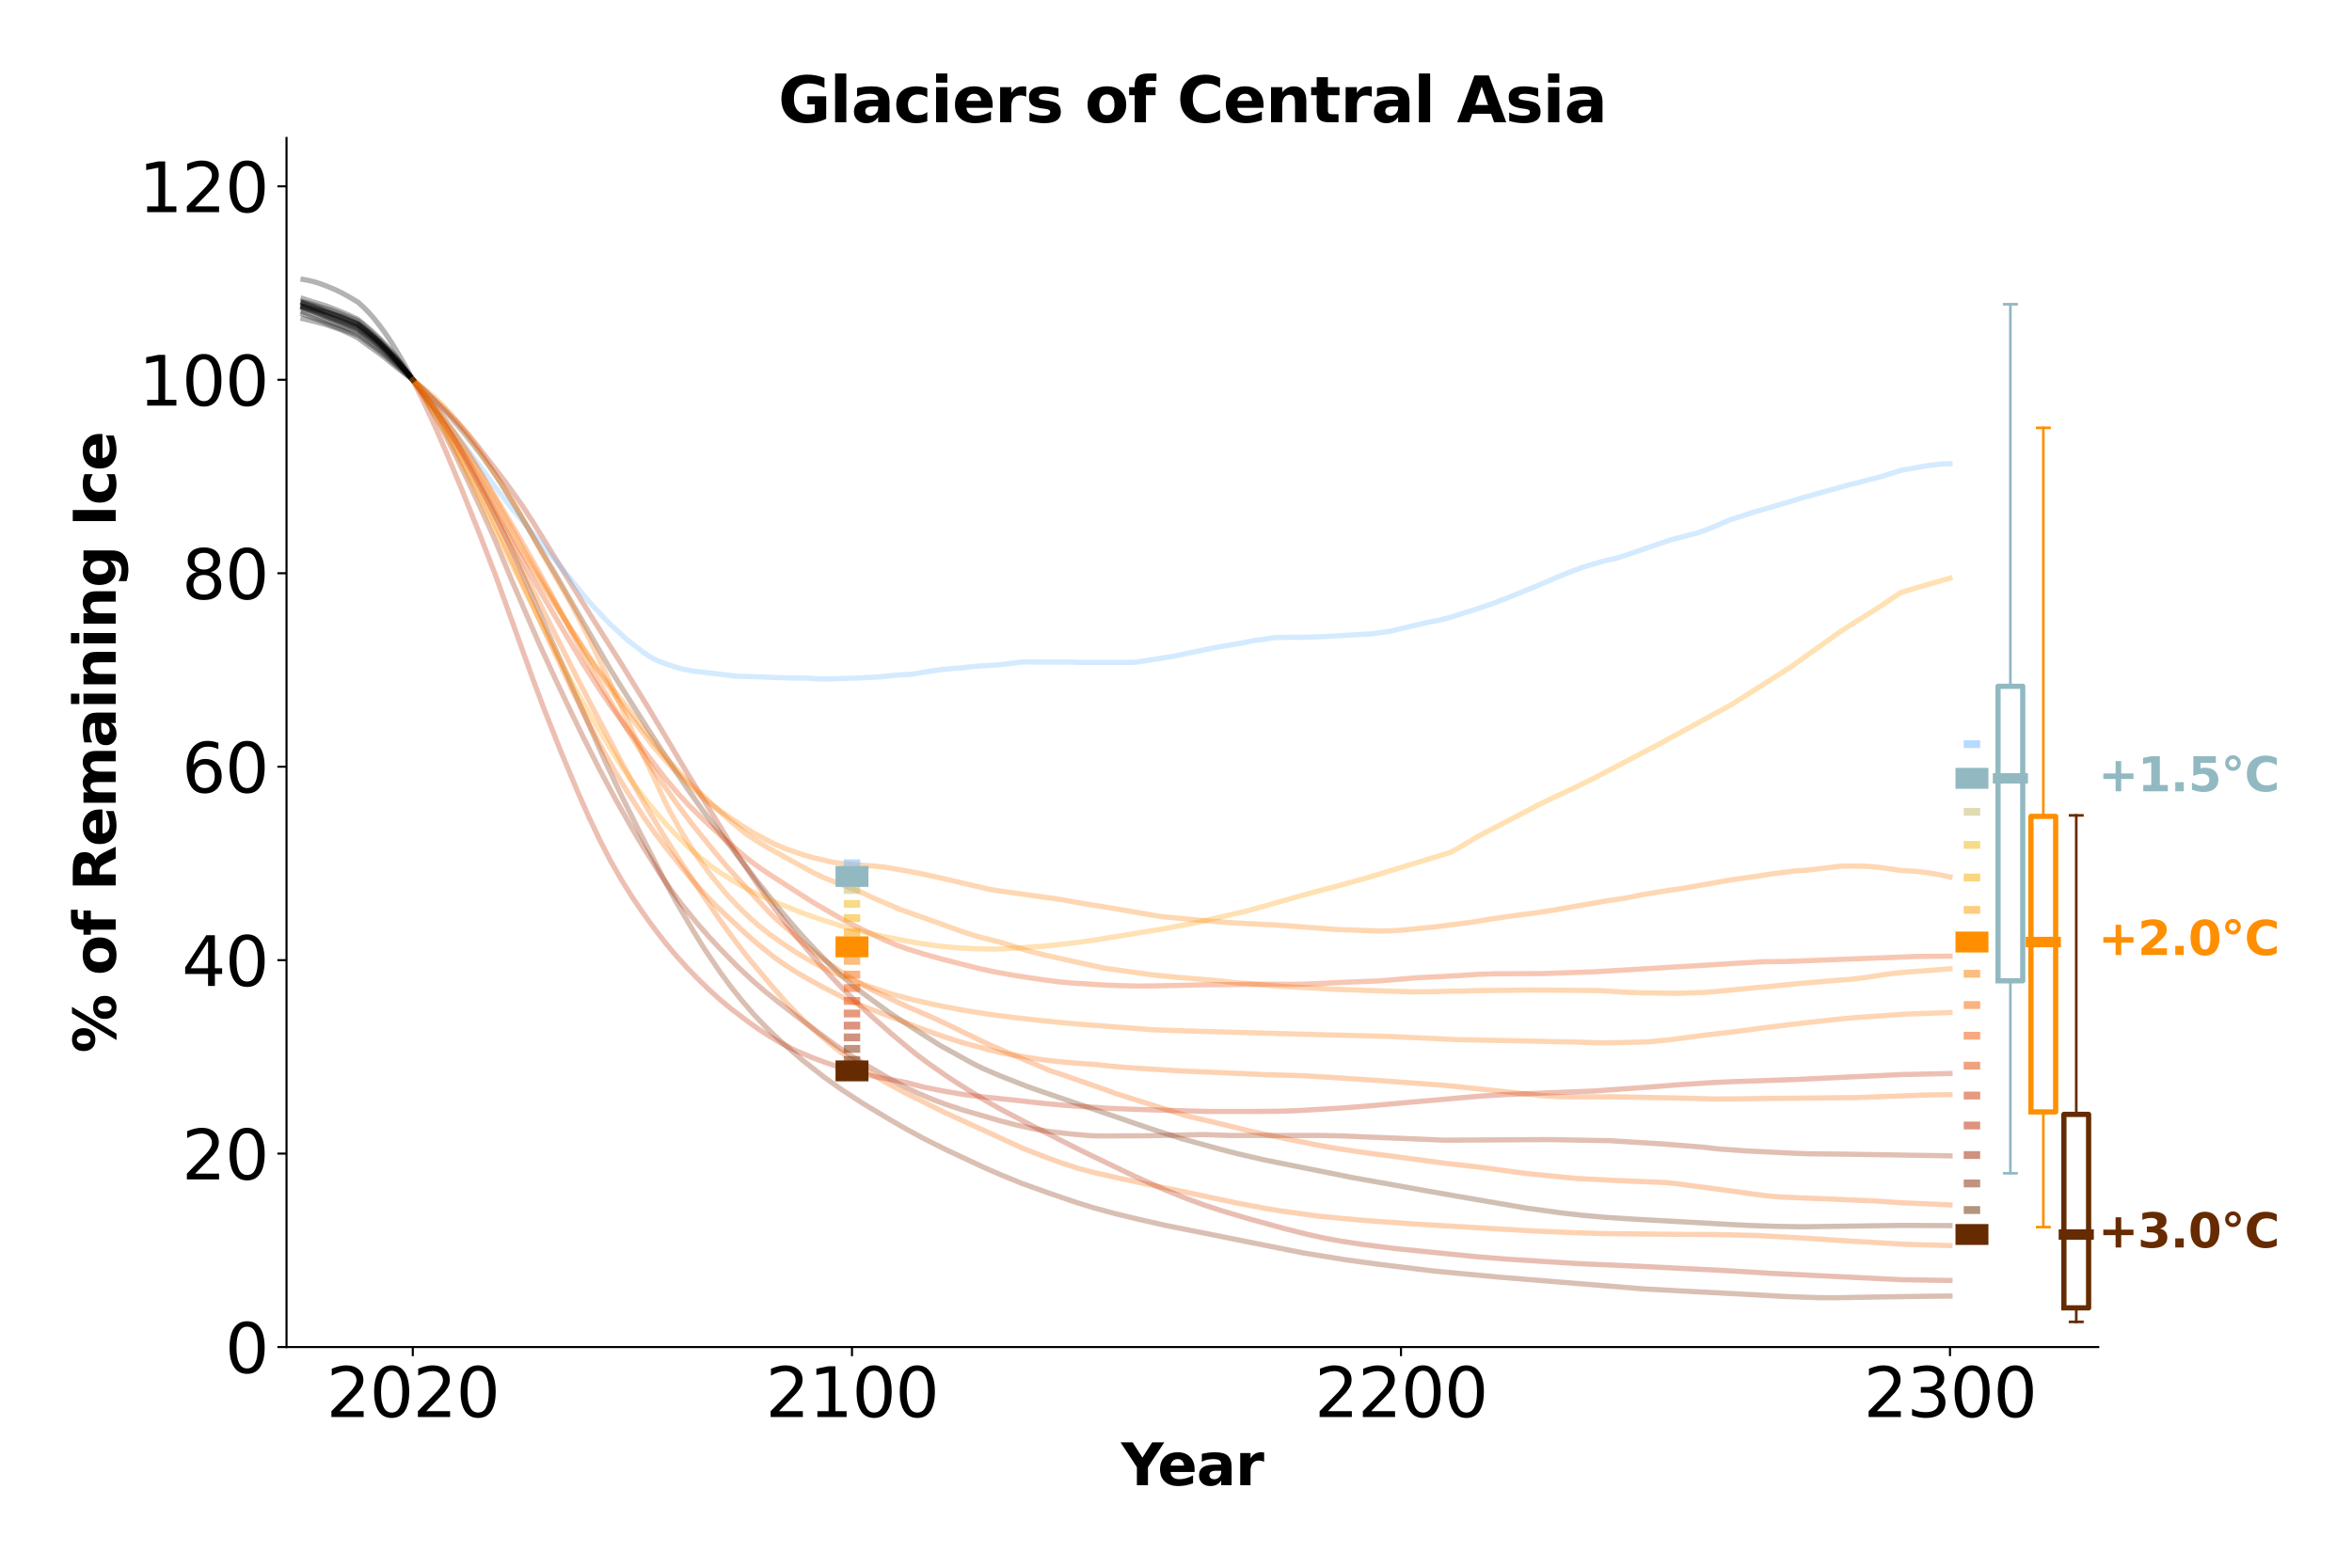 <?xml version="1.0" encoding="utf-8" standalone="no"?>
<!DOCTYPE svg PUBLIC "-//W3C//DTD SVG 1.1//EN"
  "http://www.w3.org/Graphics/SVG/1.1/DTD/svg11.dtd">
<svg xmlns:xlink="http://www.w3.org/1999/xlink" width="900pt" height="600pt" viewBox="0 0 900 600" xmlns="http://www.w3.org/2000/svg" version="1.1">
 <defs>
  <style type="text/css">*{stroke-linejoin: round; stroke-linecap: butt}</style>
 </defs>
 <g id="figure_1">
  <g id="patch_1">
   <path d="M 0 600 
L 900 600 
L 900 0 
L 0 0 
z
" style="fill: #ffffff"/>
  </g>
  <g id="axes_1">
   <g id="patch_2">
    <path d="M 109.64 515.56 
L 802.89 515.56 
L 802.89 52.8 
L 109.64 52.8 
z
" style="fill: #ffffff"/>
   </g>
   <g id="matplotlib.axis_1">
    <g id="xtick_1">
     <g id="line2d_1">
      <defs>
       <path id="m250aec4947" d="M 0 0 
L 0 3.5 
" style="stroke: #000000; stroke-width: 0.8"/>
      </defs>
      <g>
       <use xlink:href="#m250aec4947" x="157.957" y="515.56" style="stroke: #000000; stroke-width: 0.8"/>
      </g>
     </g>
     <g id="text_1">
      <!-- 2020 -->
      <g transform="translate(124.872 542.316) scale(0.26 -0.26)">
       <defs>
        <path id="DejaVuSans-32" d="M 1228 531 
L 3431 531 
L 3431 0 
L 469 0 
L 469 531 
Q 828 903 1448 1529 
Q 2069 2156 2228 2338 
Q 2531 2678 2651 2914 
Q 2772 3150 2772 3378 
Q 2772 3750 2511 3984 
Q 2250 4219 1831 4219 
Q 1534 4219 1204 4116 
Q 875 4013 500 3803 
L 500 4441 
Q 881 4594 1212 4672 
Q 1544 4750 1819 4750 
Q 2544 4750 2975 4387 
Q 3406 4025 3406 3419 
Q 3406 3131 3298 2873 
Q 3191 2616 2906 2266 
Q 2828 2175 2409 1742 
Q 1991 1309 1228 531 
z
" transform="scale(0.016)"/>
        <path id="DejaVuSans-30" d="M 2034 4250 
Q 1547 4250 1301 3770 
Q 1056 3291 1056 2328 
Q 1056 1369 1301 889 
Q 1547 409 2034 409 
Q 2525 409 2770 889 
Q 3016 1369 3016 2328 
Q 3016 3291 2770 3770 
Q 2525 4250 2034 4250 
z
M 2034 4750 
Q 2819 4750 3233 4129 
Q 3647 3509 3647 2328 
Q 3647 1150 3233 529 
Q 2819 -91 2034 -91 
Q 1250 -91 836 529 
Q 422 1150 422 2328 
Q 422 3509 836 4129 
Q 1250 4750 2034 4750 
z
" transform="scale(0.016)"/>
       </defs>
       <use xlink:href="#DejaVuSans-32"/>
       <use xlink:href="#DejaVuSans-30" x="63.623"/>
       <use xlink:href="#DejaVuSans-32" x="127.246"/>
       <use xlink:href="#DejaVuSans-30" x="190.869"/>
      </g>
     </g>
    </g>
    <g id="xtick_2">
     <g id="line2d_2">
      <g>
       <use xlink:href="#m250aec4947" x="326.018" y="515.56" style="stroke: #000000; stroke-width: 0.8"/>
      </g>
     </g>
     <g id="text_2">
      <!-- 2100 -->
      <g transform="translate(292.933 542.316) scale(0.26 -0.26)">
       <defs>
        <path id="DejaVuSans-31" d="M 794 531 
L 1825 531 
L 1825 4091 
L 703 3866 
L 703 4441 
L 1819 4666 
L 2450 4666 
L 2450 531 
L 3481 531 
L 3481 0 
L 794 0 
L 794 531 
z
" transform="scale(0.016)"/>
       </defs>
       <use xlink:href="#DejaVuSans-32"/>
       <use xlink:href="#DejaVuSans-31" x="63.623"/>
       <use xlink:href="#DejaVuSans-30" x="127.246"/>
       <use xlink:href="#DejaVuSans-30" x="190.869"/>
      </g>
     </g>
    </g>
    <g id="xtick_3">
     <g id="line2d_3">
      <g>
       <use xlink:href="#m250aec4947" x="536.094" y="515.56" style="stroke: #000000; stroke-width: 0.8"/>
      </g>
     </g>
     <g id="text_3">
      <!-- 2200 -->
      <g transform="translate(503.009 542.316) scale(0.26 -0.26)">
       <use xlink:href="#DejaVuSans-32"/>
       <use xlink:href="#DejaVuSans-32" x="63.623"/>
       <use xlink:href="#DejaVuSans-30" x="127.246"/>
       <use xlink:href="#DejaVuSans-30" x="190.869"/>
      </g>
     </g>
    </g>
    <g id="xtick_4">
     <g id="line2d_4">
      <g>
       <use xlink:href="#m250aec4947" x="746.17" y="515.56" style="stroke: #000000; stroke-width: 0.8"/>
      </g>
     </g>
     <g id="text_4">
      <!-- 2300 -->
      <g transform="translate(713.085 542.316) scale(0.26 -0.26)">
       <defs>
        <path id="DejaVuSans-33" d="M 2597 2516 
Q 3050 2419 3304 2112 
Q 3559 1806 3559 1356 
Q 3559 666 3084 287 
Q 2609 -91 1734 -91 
Q 1441 -91 1130 -33 
Q 819 25 488 141 
L 488 750 
Q 750 597 1062 519 
Q 1375 441 1716 441 
Q 2309 441 2620 675 
Q 2931 909 2931 1356 
Q 2931 1769 2642 2001 
Q 2353 2234 1838 2234 
L 1294 2234 
L 1294 2753 
L 1863 2753 
Q 2328 2753 2575 2939 
Q 2822 3125 2822 3475 
Q 2822 3834 2567 4026 
Q 2313 4219 1838 4219 
Q 1578 4219 1281 4162 
Q 984 4106 628 3988 
L 628 4550 
Q 988 4650 1302 4700 
Q 1616 4750 1894 4750 
Q 2613 4750 3031 4423 
Q 3450 4097 3450 3541 
Q 3450 3153 3228 2886 
Q 3006 2619 2597 2516 
z
" transform="scale(0.016)"/>
       </defs>
       <use xlink:href="#DejaVuSans-32"/>
       <use xlink:href="#DejaVuSans-33" x="63.623"/>
       <use xlink:href="#DejaVuSans-30" x="127.246"/>
       <use xlink:href="#DejaVuSans-30" x="190.869"/>
      </g>
     </g>
    </g>
    <g id="text_5">
     <!-- Year -->
     <g transform="translate(428.995 568.44) scale(0.22 -0.22)">
      <defs>
       <path id="DejaVuSans-Bold-59" d="M -63 4666 
L 1253 4666 
L 2316 3003 
L 3378 4666 
L 4697 4666 
L 2919 1966 
L 2919 0 
L 1716 0 
L 1716 1966 
L -63 4666 
z
" transform="scale(0.016)"/>
       <path id="DejaVuSans-Bold-65" d="M 4031 1759 
L 4031 1441 
L 1416 1441 
Q 1456 1047 1700 850 
Q 1944 653 2381 653 
Q 2734 653 3104 758 
Q 3475 863 3866 1075 
L 3866 213 
Q 3469 63 3072 -14 
Q 2675 -91 2278 -91 
Q 1328 -91 801 392 
Q 275 875 275 1747 
Q 275 2603 792 3093 
Q 1309 3584 2216 3584 
Q 3041 3584 3536 3087 
Q 4031 2591 4031 1759 
z
M 2881 2131 
Q 2881 2450 2695 2645 
Q 2509 2841 2209 2841 
Q 1884 2841 1681 2658 
Q 1478 2475 1428 2131 
L 2881 2131 
z
" transform="scale(0.016)"/>
       <path id="DejaVuSans-Bold-61" d="M 2106 1575 
Q 1756 1575 1579 1456 
Q 1403 1338 1403 1106 
Q 1403 894 1545 773 
Q 1688 653 1941 653 
Q 2256 653 2472 879 
Q 2688 1106 2688 1447 
L 2688 1575 
L 2106 1575 
z
M 3816 1997 
L 3816 0 
L 2688 0 
L 2688 519 
Q 2463 200 2181 54 
Q 1900 -91 1497 -91 
Q 953 -91 614 226 
Q 275 544 275 1050 
Q 275 1666 698 1953 
Q 1122 2241 2028 2241 
L 2688 2241 
L 2688 2328 
Q 2688 2594 2478 2717 
Q 2269 2841 1825 2841 
Q 1466 2841 1156 2769 
Q 847 2697 581 2553 
L 581 3406 
Q 941 3494 1303 3539 
Q 1666 3584 2028 3584 
Q 2975 3584 3395 3211 
Q 3816 2838 3816 1997 
z
" transform="scale(0.016)"/>
       <path id="DejaVuSans-Bold-72" d="M 3138 2547 
Q 2991 2616 2845 2648 
Q 2700 2681 2553 2681 
Q 2122 2681 1889 2404 
Q 1656 2128 1656 1613 
L 1656 0 
L 538 0 
L 538 3500 
L 1656 3500 
L 1656 2925 
Q 1872 3269 2151 3426 
Q 2431 3584 2822 3584 
Q 2878 3584 2943 3579 
Q 3009 3575 3134 3559 
L 3138 2547 
z
" transform="scale(0.016)"/>
      </defs>
      <use xlink:href="#DejaVuSans-Bold-59"/>
      <use xlink:href="#DejaVuSans-Bold-65" x="63.287"/>
      <use xlink:href="#DejaVuSans-Bold-61" x="131.109"/>
      <use xlink:href="#DejaVuSans-Bold-72" x="198.59"/>
     </g>
    </g>
   </g>
   <g id="matplotlib.axis_2">
    <g id="ytick_1">
     <g id="line2d_5">
      <defs>
       <path id="meebe185a9f" d="M 0 0 
L -3.5 0 
" style="stroke: #000000; stroke-width: 0.8"/>
      </defs>
      <g>
       <use xlink:href="#meebe185a9f" x="109.64" y="515.56" style="stroke: #000000; stroke-width: 0.8"/>
      </g>
     </g>
     <g id="text_6">
      <!-- 0 -->
      <g transform="translate(86.097 525.438) scale(0.26 -0.26)">
       <use xlink:href="#DejaVuSans-30"/>
      </g>
     </g>
    </g>
    <g id="ytick_2">
     <g id="line2d_6">
      <g>
       <use xlink:href="#meebe185a9f" x="109.64" y="441.518" style="stroke: #000000; stroke-width: 0.8"/>
      </g>
     </g>
     <g id="text_7">
      <!-- 20 -->
      <g transform="translate(69.555 451.396) scale(0.26 -0.26)">
       <use xlink:href="#DejaVuSans-32"/>
       <use xlink:href="#DejaVuSans-30" x="63.623"/>
      </g>
     </g>
    </g>
    <g id="ytick_3">
     <g id="line2d_7">
      <g>
       <use xlink:href="#meebe185a9f" x="109.64" y="367.477" style="stroke: #000000; stroke-width: 0.8"/>
      </g>
     </g>
     <g id="text_8">
      <!-- 40 -->
      <g transform="translate(69.555 377.355) scale(0.26 -0.26)">
       <defs>
        <path id="DejaVuSans-34" d="M 2419 4116 
L 825 1625 
L 2419 1625 
L 2419 4116 
z
M 2253 4666 
L 3047 4666 
L 3047 1625 
L 3713 1625 
L 3713 1100 
L 3047 1100 
L 3047 0 
L 2419 0 
L 2419 1100 
L 313 1100 
L 313 1709 
L 2253 4666 
z
" transform="scale(0.016)"/>
       </defs>
       <use xlink:href="#DejaVuSans-34"/>
       <use xlink:href="#DejaVuSans-30" x="63.623"/>
      </g>
     </g>
    </g>
    <g id="ytick_4">
     <g id="line2d_8">
      <g>
       <use xlink:href="#meebe185a9f" x="109.64" y="293.435" style="stroke: #000000; stroke-width: 0.8"/>
      </g>
     </g>
     <g id="text_9">
      <!-- 60 -->
      <g transform="translate(69.555 303.313) scale(0.26 -0.26)">
       <defs>
        <path id="DejaVuSans-36" d="M 2113 2584 
Q 1688 2584 1439 2293 
Q 1191 2003 1191 1497 
Q 1191 994 1439 701 
Q 1688 409 2113 409 
Q 2538 409 2786 701 
Q 3034 994 3034 1497 
Q 3034 2003 2786 2293 
Q 2538 2584 2113 2584 
z
M 3366 4563 
L 3366 3988 
Q 3128 4100 2886 4159 
Q 2644 4219 2406 4219 
Q 1781 4219 1451 3797 
Q 1122 3375 1075 2522 
Q 1259 2794 1537 2939 
Q 1816 3084 2150 3084 
Q 2853 3084 3261 2657 
Q 3669 2231 3669 1497 
Q 3669 778 3244 343 
Q 2819 -91 2113 -91 
Q 1303 -91 875 529 
Q 447 1150 447 2328 
Q 447 3434 972 4092 
Q 1497 4750 2381 4750 
Q 2619 4750 2861 4703 
Q 3103 4656 3366 4563 
z
" transform="scale(0.016)"/>
       </defs>
       <use xlink:href="#DejaVuSans-36"/>
       <use xlink:href="#DejaVuSans-30" x="63.623"/>
      </g>
     </g>
    </g>
    <g id="ytick_5">
     <g id="line2d_9">
      <g>
       <use xlink:href="#meebe185a9f" x="109.64" y="219.394" style="stroke: #000000; stroke-width: 0.8"/>
      </g>
     </g>
     <g id="text_10">
      <!-- 80 -->
      <g transform="translate(69.555 229.272) scale(0.26 -0.26)">
       <defs>
        <path id="DejaVuSans-38" d="M 2034 2216 
Q 1584 2216 1326 1975 
Q 1069 1734 1069 1313 
Q 1069 891 1326 650 
Q 1584 409 2034 409 
Q 2484 409 2743 651 
Q 3003 894 3003 1313 
Q 3003 1734 2745 1975 
Q 2488 2216 2034 2216 
z
M 1403 2484 
Q 997 2584 770 2862 
Q 544 3141 544 3541 
Q 544 4100 942 4425 
Q 1341 4750 2034 4750 
Q 2731 4750 3128 4425 
Q 3525 4100 3525 3541 
Q 3525 3141 3298 2862 
Q 3072 2584 2669 2484 
Q 3125 2378 3379 2068 
Q 3634 1759 3634 1313 
Q 3634 634 3220 271 
Q 2806 -91 2034 -91 
Q 1263 -91 848 271 
Q 434 634 434 1313 
Q 434 1759 690 2068 
Q 947 2378 1403 2484 
z
M 1172 3481 
Q 1172 3119 1398 2916 
Q 1625 2713 2034 2713 
Q 2441 2713 2670 2916 
Q 2900 3119 2900 3481 
Q 2900 3844 2670 4047 
Q 2441 4250 2034 4250 
Q 1625 4250 1398 4047 
Q 1172 3844 1172 3481 
z
" transform="scale(0.016)"/>
       </defs>
       <use xlink:href="#DejaVuSans-38"/>
       <use xlink:href="#DejaVuSans-30" x="63.623"/>
      </g>
     </g>
    </g>
    <g id="ytick_6">
     <g id="line2d_10">
      <g>
       <use xlink:href="#meebe185a9f" x="109.64" y="145.352" style="stroke: #000000; stroke-width: 0.8"/>
      </g>
     </g>
     <g id="text_11">
      <!-- 100 -->
      <g transform="translate(53.013 155.23) scale(0.26 -0.26)">
       <use xlink:href="#DejaVuSans-31"/>
       <use xlink:href="#DejaVuSans-30" x="63.623"/>
       <use xlink:href="#DejaVuSans-30" x="127.246"/>
      </g>
     </g>
    </g>
    <g id="ytick_7">
     <g id="line2d_11">
      <g>
       <use xlink:href="#meebe185a9f" x="109.64" y="71.31" style="stroke: #000000; stroke-width: 0.8"/>
      </g>
     </g>
     <g id="text_12">
      <!-- 120 -->
      <g transform="translate(53.013 81.188) scale(0.26 -0.26)">
       <use xlink:href="#DejaVuSans-31"/>
       <use xlink:href="#DejaVuSans-32" x="63.623"/>
       <use xlink:href="#DejaVuSans-30" x="127.246"/>
      </g>
     </g>
    </g>
    <g id="text_13">
     <!-- % of Remaining Ice -->
     <g transform="translate(44.265 403.001) rotate(-90) scale(0.22 -0.22)">
      <defs>
       <path id="DejaVuSans-Bold-25" d="M 4959 1925 
Q 4738 1925 4616 1733 
Q 4494 1541 4494 1184 
Q 4494 825 4614 633 
Q 4734 441 4959 441 
Q 5184 441 5303 633 
Q 5422 825 5422 1184 
Q 5422 1541 5301 1733 
Q 5181 1925 4959 1925 
z
M 4959 2450 
Q 5541 2450 5875 2112 
Q 6209 1775 6209 1184 
Q 6209 594 5875 251 
Q 5541 -91 4959 -91 
Q 4378 -91 4042 251 
Q 3706 594 3706 1184 
Q 3706 1772 4042 2111 
Q 4378 2450 4959 2450 
z
M 2094 -91 
L 1403 -91 
L 4319 4750 
L 5013 4750 
L 2094 -91 
z
M 1453 4750 
Q 2034 4750 2367 4411 
Q 2700 4072 2700 3481 
Q 2700 2891 2367 2550 
Q 2034 2209 1453 2209 
Q 872 2209 539 2550 
Q 206 2891 206 3481 
Q 206 4072 539 4411 
Q 872 4750 1453 4750 
z
M 1453 4225 
Q 1228 4225 1106 4031 
Q 984 3838 984 3481 
Q 984 3122 1106 2926 
Q 1228 2731 1453 2731 
Q 1678 2731 1798 2926 
Q 1919 3122 1919 3481 
Q 1919 3838 1797 4031 
Q 1675 4225 1453 4225 
z
" transform="scale(0.016)"/>
       <path id="DejaVuSans-Bold-20" transform="scale(0.016)"/>
       <path id="DejaVuSans-Bold-6f" d="M 2203 2784 
Q 1831 2784 1636 2517 
Q 1441 2250 1441 1747 
Q 1441 1244 1636 976 
Q 1831 709 2203 709 
Q 2569 709 2762 976 
Q 2956 1244 2956 1747 
Q 2956 2250 2762 2517 
Q 2569 2784 2203 2784 
z
M 2203 3584 
Q 3106 3584 3614 3096 
Q 4122 2609 4122 1747 
Q 4122 884 3614 396 
Q 3106 -91 2203 -91 
Q 1297 -91 786 396 
Q 275 884 275 1747 
Q 275 2609 786 3096 
Q 1297 3584 2203 3584 
z
" transform="scale(0.016)"/>
       <path id="DejaVuSans-Bold-66" d="M 2841 4863 
L 2841 4128 
L 2222 4128 
Q 1984 4128 1890 4042 
Q 1797 3956 1797 3744 
L 1797 3500 
L 2753 3500 
L 2753 2700 
L 1797 2700 
L 1797 0 
L 678 0 
L 678 2700 
L 122 2700 
L 122 3500 
L 678 3500 
L 678 3744 
Q 678 4316 997 4589 
Q 1316 4863 1984 4863 
L 2841 4863 
z
" transform="scale(0.016)"/>
       <path id="DejaVuSans-Bold-52" d="M 2297 2597 
Q 2675 2597 2839 2737 
Q 3003 2878 3003 3200 
Q 3003 3519 2839 3656 
Q 2675 3794 2297 3794 
L 1791 3794 
L 1791 2597 
L 2297 2597 
z
M 1791 1766 
L 1791 0 
L 588 0 
L 588 4666 
L 2425 4666 
Q 3347 4666 3776 4356 
Q 4206 4047 4206 3378 
Q 4206 2916 3982 2619 
Q 3759 2322 3309 2181 
Q 3556 2125 3751 1926 
Q 3947 1728 4147 1325 
L 4800 0 
L 3519 0 
L 2950 1159 
Q 2778 1509 2601 1637 
Q 2425 1766 2131 1766 
L 1791 1766 
z
" transform="scale(0.016)"/>
       <path id="DejaVuSans-Bold-6d" d="M 3781 2919 
Q 3994 3244 4286 3414 
Q 4578 3584 4928 3584 
Q 5531 3584 5847 3212 
Q 6163 2841 6163 2131 
L 6163 0 
L 5038 0 
L 5038 1825 
Q 5041 1866 5042 1909 
Q 5044 1953 5044 2034 
Q 5044 2406 4934 2573 
Q 4825 2741 4581 2741 
Q 4263 2741 4089 2478 
Q 3916 2216 3909 1719 
L 3909 0 
L 2784 0 
L 2784 1825 
Q 2784 2406 2684 2573 
Q 2584 2741 2328 2741 
Q 2006 2741 1831 2477 
Q 1656 2213 1656 1722 
L 1656 0 
L 531 0 
L 531 3500 
L 1656 3500 
L 1656 2988 
Q 1863 3284 2130 3434 
Q 2397 3584 2719 3584 
Q 3081 3584 3359 3409 
Q 3638 3234 3781 2919 
z
" transform="scale(0.016)"/>
       <path id="DejaVuSans-Bold-69" d="M 538 3500 
L 1656 3500 
L 1656 0 
L 538 0 
L 538 3500 
z
M 538 4863 
L 1656 4863 
L 1656 3950 
L 538 3950 
L 538 4863 
z
" transform="scale(0.016)"/>
       <path id="DejaVuSans-Bold-6e" d="M 4056 2131 
L 4056 0 
L 2931 0 
L 2931 347 
L 2931 1631 
Q 2931 2084 2911 2256 
Q 2891 2428 2841 2509 
Q 2775 2619 2662 2680 
Q 2550 2741 2406 2741 
Q 2056 2741 1856 2470 
Q 1656 2200 1656 1722 
L 1656 0 
L 538 0 
L 538 3500 
L 1656 3500 
L 1656 2988 
Q 1909 3294 2193 3439 
Q 2478 3584 2822 3584 
Q 3428 3584 3742 3212 
Q 4056 2841 4056 2131 
z
" transform="scale(0.016)"/>
       <path id="DejaVuSans-Bold-67" d="M 2919 594 
Q 2688 288 2409 144 
Q 2131 0 1766 0 
Q 1125 0 706 504 
Q 288 1009 288 1791 
Q 288 2575 706 3076 
Q 1125 3578 1766 3578 
Q 2131 3578 2409 3434 
Q 2688 3291 2919 2981 
L 2919 3500 
L 4044 3500 
L 4044 353 
Q 4044 -491 3511 -936 
Q 2978 -1381 1966 -1381 
Q 1638 -1381 1331 -1331 
Q 1025 -1281 716 -1178 
L 716 -306 
Q 1009 -475 1290 -558 
Q 1572 -641 1856 -641 
Q 2406 -641 2662 -400 
Q 2919 -159 2919 353 
L 2919 594 
z
M 2181 2772 
Q 1834 2772 1640 2515 
Q 1447 2259 1447 1791 
Q 1447 1309 1634 1061 
Q 1822 813 2181 813 
Q 2531 813 2725 1069 
Q 2919 1325 2919 1791 
Q 2919 2259 2725 2515 
Q 2531 2772 2181 2772 
z
" transform="scale(0.016)"/>
       <path id="DejaVuSans-Bold-49" d="M 588 4666 
L 1791 4666 
L 1791 0 
L 588 0 
L 588 4666 
z
" transform="scale(0.016)"/>
       <path id="DejaVuSans-Bold-63" d="M 3366 3391 
L 3366 2478 
Q 3138 2634 2908 2709 
Q 2678 2784 2431 2784 
Q 1963 2784 1702 2511 
Q 1441 2238 1441 1747 
Q 1441 1256 1702 982 
Q 1963 709 2431 709 
Q 2694 709 2930 787 
Q 3166 866 3366 1019 
L 3366 103 
Q 3103 6 2833 -42 
Q 2563 -91 2291 -91 
Q 1344 -91 809 395 
Q 275 881 275 1747 
Q 275 2613 809 3098 
Q 1344 3584 2291 3584 
Q 2566 3584 2833 3536 
Q 3100 3488 3366 3391 
z
" transform="scale(0.016)"/>
      </defs>
      <use xlink:href="#DejaVuSans-Bold-25"/>
      <use xlink:href="#DejaVuSans-Bold-20" x="100.195"/>
      <use xlink:href="#DejaVuSans-Bold-6f" x="135.01"/>
      <use xlink:href="#DejaVuSans-Bold-66" x="203.711"/>
      <use xlink:href="#DejaVuSans-Bold-20" x="247.217"/>
      <use xlink:href="#DejaVuSans-Bold-52" x="282.031"/>
      <use xlink:href="#DejaVuSans-Bold-65" x="359.033"/>
      <use xlink:href="#DejaVuSans-Bold-6d" x="426.855"/>
      <use xlink:href="#DejaVuSans-Bold-61" x="531.055"/>
      <use xlink:href="#DejaVuSans-Bold-69" x="598.535"/>
      <use xlink:href="#DejaVuSans-Bold-6e" x="632.812"/>
      <use xlink:href="#DejaVuSans-Bold-69" x="704.004"/>
      <use xlink:href="#DejaVuSans-Bold-6e" x="738.281"/>
      <use xlink:href="#DejaVuSans-Bold-67" x="809.473"/>
      <use xlink:href="#DejaVuSans-Bold-20" x="881.055"/>
      <use xlink:href="#DejaVuSans-Bold-49" x="915.869"/>
      <use xlink:href="#DejaVuSans-Bold-63" x="953.076"/>
      <use xlink:href="#DejaVuSans-Bold-65" x="1012.354"/>
     </g>
    </g>
   </g>
   <g id="line2d_12">
    <path d="M 157.957 145.352 
L 166.36 155.716 
L 168.461 158.313 
L 172.663 164.065 
L 178.965 173.112 
L 181.066 176.289 
L 185.267 183.211 
L 191.57 193.647 
L 197.872 204.185 
L 204.174 215.17 
L 210.476 226.654 
L 216.779 238.289 
L 223.081 250.292 
L 227.282 257.868 
L 239.887 279.026 
L 244.088 285.693 
L 248.29 292.04 
L 252.492 298.307 
L 258.794 307.374 
L 265.096 315.726 
L 273.499 326.119 
L 277.701 331.118 
L 284.003 338.046 
L 294.507 349.329 
L 296.607 351.408 
L 305.01 358.835 
L 311.313 364.199 
L 313.413 365.946 
L 319.716 370.488 
L 321.817 371.935 
L 330.22 377.032 
L 334.421 379.223 
L 344.925 384.278 
L 357.529 389.723 
L 361.731 391.709 
L 378.537 399.849 
L 401.645 409.717 
L 407.948 411.81 
L 414.25 414.013 
L 424.754 417.715 
L 426.854 418.501 
L 454.164 427.103 
L 462.567 429.053 
L 470.97 431.073 
L 479.373 433.143 
L 491.978 435.833 
L 506.683 438.751 
L 512.985 439.761 
L 519.288 440.726 
L 525.59 441.609 
L 531.892 442.402 
L 546.598 444.374 
L 552.9 445.233 
L 565.504 446.617 
L 571.807 447.468 
L 580.21 448.634 
L 584.411 449.184 
L 603.318 451.047 
L 618.023 451.791 
L 636.93 452.571 
L 641.132 452.984 
L 645.333 453.546 
L 662.139 455.773 
L 670.542 456.958 
L 676.845 457.761 
L 681.046 458.111 
L 689.449 458.463 
L 702.054 458.962 
L 712.557 459.443 
L 716.759 459.594 
L 727.263 460.323 
L 746.17 461.141 
L 746.17 461.141 
" clip-path="url(#p4ca6c959d8)" style="fill: none; stroke: #f66200; stroke-opacity: 0.3; stroke-width: 2; stroke-linecap: square"/>
   </g>
   <g id="line2d_13">
    <path d="M 115.942 117.346 
L 118.043 118.001 
L 120.144 118.697 
L 122.245 119.48 
L 124.345 120.325 
L 126.446 121.203 
L 128.547 122.07 
L 130.648 122.889 
L 132.748 123.726 
L 134.849 124.593 
L 136.95 125.465 
L 139.051 126.973 
L 141.151 128.5 
L 143.252 130.08 
L 145.353 131.804 
L 147.454 133.714 
L 149.554 135.819 
L 151.655 138.05 
L 153.756 140.413 
L 155.857 142.843 
L 157.957 145.352 
" clip-path="url(#p4ca6c959d8)" style="fill: none; stroke: #000000; stroke-opacity: 0.3; stroke-width: 2; stroke-linecap: square"/>
   </g>
   <g id="line2d_14">
    <path d="M 157.957 145.352 
L 162.159 150.872 
L 166.36 156.668 
L 170.562 162.886 
L 172.663 166.193 
L 176.864 173.321 
L 181.066 180.952 
L 187.368 192.972 
L 191.57 201.537 
L 197.872 215.071 
L 206.275 234.166 
L 212.577 248.516 
L 231.484 291.237 
L 237.786 304.458 
L 244.088 317.13 
L 254.592 337.583 
L 258.794 345.289 
L 265.096 355.972 
L 269.298 362.81 
L 275.6 372.136 
L 279.801 377.831 
L 284.003 383.08 
L 288.204 387.949 
L 292.406 392.407 
L 296.607 396.521 
L 300.809 400.36 
L 307.111 405.793 
L 315.514 412.379 
L 321.817 416.858 
L 330.22 422.347 
L 340.723 428.638 
L 347.026 432.261 
L 353.328 435.666 
L 361.731 439.893 
L 376.436 446.779 
L 382.738 449.538 
L 391.142 452.957 
L 401.645 456.721 
L 412.149 460.307 
L 418.451 462.247 
L 426.854 464.537 
L 435.257 466.561 
L 445.761 468.949 
L 498.28 479.462 
L 515.086 482.188 
L 527.691 483.902 
L 548.698 486.465 
L 573.907 488.822 
L 628.527 493.273 
L 643.232 494.077 
L 670.542 495.503 
L 683.147 496.214 
L 695.751 496.643 
L 702.054 496.686 
L 720.96 496.35 
L 741.968 496.063 
L 746.17 496.047 
L 746.17 496.047 
" clip-path="url(#p4ca6c959d8)" style="fill: none; stroke: #822900; stroke-opacity: 0.3; stroke-width: 2; stroke-linecap: square"/>
   </g>
   <g id="line2d_15">
    <path d="M 115.942 116.174 
L 118.043 116.891 
L 120.144 117.543 
L 122.245 118.297 
L 124.345 119.095 
L 126.446 119.938 
L 128.547 120.853 
L 130.648 121.743 
L 132.748 122.606 
L 134.849 123.429 
L 136.95 124.286 
L 139.051 125.786 
L 141.151 127.386 
L 143.252 129.143 
L 145.353 131.049 
L 147.454 133.175 
L 149.554 135.354 
L 151.655 137.734 
L 153.756 140.189 
L 155.857 142.749 
L 157.957 145.352 
" clip-path="url(#p4ca6c959d8)" style="fill: none; stroke: #000000; stroke-opacity: 0.3; stroke-width: 2; stroke-linecap: square"/>
   </g>
   <g id="line2d_16">
    <path d="M 157.957 145.352 
L 162.159 150.919 
L 166.36 156.916 
L 168.461 160.076 
L 172.663 166.921 
L 176.864 174.055 
L 183.167 185.709 
L 191.57 201.802 
L 197.872 213.758 
L 204.174 226.255 
L 212.577 242.987 
L 220.98 259.677 
L 227.282 271.844 
L 233.585 283.723 
L 237.786 291.695 
L 244.088 303.158 
L 248.29 310.375 
L 254.592 320.779 
L 260.895 330.518 
L 269.298 343.084 
L 275.6 352.268 
L 281.902 360.953 
L 286.104 366.349 
L 294.507 376.411 
L 300.809 383.639 
L 305.01 388.032 
L 309.212 392.141 
L 313.413 395.928 
L 319.716 401.164 
L 326.018 405.886 
L 330.22 408.828 
L 334.421 411.592 
L 338.623 414.09 
L 347.026 418.641 
L 361.731 425.877 
L 391.142 439.388 
L 399.545 442.652 
L 405.847 444.964 
L 412.149 447.044 
L 418.451 448.716 
L 428.955 451.099 
L 443.66 454.221 
L 454.164 456.36 
L 464.668 458.603 
L 473.071 460.382 
L 483.575 462.372 
L 489.877 463.438 
L 504.582 465.473 
L 519.288 466.855 
L 525.59 467.357 
L 531.892 467.785 
L 540.295 468.418 
L 586.512 471.11 
L 601.217 471.741 
L 613.822 472.141 
L 645.333 472.456 
L 655.837 472.47 
L 672.643 472.88 
L 691.55 473.933 
L 708.356 475.02 
L 729.363 476.249 
L 746.17 476.727 
L 746.17 476.727 
" clip-path="url(#p4ca6c959d8)" style="fill: none; stroke: #f76800; stroke-opacity: 0.3; stroke-width: 2; stroke-linecap: square"/>
   </g>
   <g id="line2d_17">
    <path d="M 115.942 115.783 
L 118.043 116.531 
L 120.144 117.242 
L 122.245 118.028 
L 124.345 118.886 
L 126.446 119.741 
L 128.547 120.593 
L 130.648 121.439 
L 132.748 122.321 
L 134.849 123.171 
L 136.95 124.01 
L 139.051 125.521 
L 141.151 127.215 
L 143.252 128.974 
L 145.353 130.907 
L 147.454 133.003 
L 149.554 135.278 
L 151.655 137.658 
L 153.756 140.199 
L 155.857 142.739 
L 157.957 145.352 
" clip-path="url(#p4ca6c959d8)" style="fill: none; stroke: #000000; stroke-opacity: 0.3; stroke-width: 2; stroke-linecap: square"/>
   </g>
   <g id="line2d_18">
    <path d="M 157.957 145.352 
L 162.159 149.178 
L 166.36 153.366 
L 170.562 157.747 
L 172.663 160.006 
L 176.864 164.932 
L 181.066 170.162 
L 185.267 175.69 
L 189.469 181.665 
L 191.57 184.825 
L 197.872 195.056 
L 202.073 202.118 
L 206.275 209.301 
L 212.577 219.858 
L 233.585 256.238 
L 237.786 262.994 
L 248.29 279.548 
L 252.492 286.11 
L 262.995 301.802 
L 269.298 310.693 
L 273.499 316.163 
L 277.701 321.549 
L 290.305 338.031 
L 298.708 348.531 
L 302.91 353.458 
L 307.111 358.272 
L 311.313 362.814 
L 317.615 369.271 
L 321.817 373.272 
L 326.018 376.87 
L 330.22 380.17 
L 340.723 387.848 
L 349.126 393.349 
L 359.63 400.055 
L 372.235 407.008 
L 376.436 409.083 
L 382.738 411.772 
L 393.242 415.888 
L 399.545 418.078 
L 407.948 420.936 
L 426.854 427.402 
L 435.257 430.3 
L 443.66 433.089 
L 452.063 435.775 
L 466.769 439.815 
L 473.071 441.438 
L 483.575 443.886 
L 517.187 450.636 
L 544.497 455.529 
L 557.101 457.751 
L 573.907 460.635 
L 584.411 462.423 
L 597.016 464.163 
L 605.419 465.123 
L 613.822 465.869 
L 626.426 466.67 
L 641.132 467.465 
L 660.038 468.538 
L 670.542 469.063 
L 678.945 469.339 
L 689.449 469.522 
L 727.263 469.003 
L 746.17 469.078 
L 746.17 469.078 
" clip-path="url(#p4ca6c959d8)" style="fill: none; stroke: #662b00; stroke-opacity: 0.3; stroke-width: 2; stroke-linecap: square"/>
   </g>
   <g id="line2d_19">
    <path d="M 115.942 120.231 
L 118.043 121.042 
L 120.144 121.808 
L 122.245 122.579 
L 124.345 123.414 
L 126.446 124.301 
L 128.547 125.12 
L 130.648 125.932 
L 132.748 126.719 
L 134.849 127.468 
L 136.95 128.252 
L 139.051 129.741 
L 141.151 131.311 
L 143.252 132.87 
L 145.353 134.518 
L 147.454 136.232 
L 149.554 138.029 
L 151.655 139.837 
L 153.756 141.707 
L 155.857 143.537 
L 157.957 145.352 
" clip-path="url(#p4ca6c959d8)" style="fill: none; stroke: #000000; stroke-opacity: 0.3; stroke-width: 2; stroke-linecap: square"/>
   </g>
   <g id="line2d_20">
    <path d="M 157.957 145.352 
L 170.562 157.078 
L 174.763 161.354 
L 178.965 166.046 
L 183.167 171.221 
L 193.67 184.866 
L 199.973 193.68 
L 204.174 200.176 
L 218.879 224.014 
L 227.282 237.548 
L 237.786 254.131 
L 248.29 271.212 
L 262.995 295.93 
L 271.398 309.603 
L 281.902 326.653 
L 290.305 339.163 
L 296.607 347.912 
L 302.91 356.079 
L 307.111 361.306 
L 313.413 368.686 
L 317.615 373.311 
L 321.817 377.705 
L 328.119 383.986 
L 334.421 389.768 
L 340.723 395.317 
L 347.026 400.611 
L 351.227 403.988 
L 355.429 407.101 
L 361.731 411.506 
L 365.932 414.3 
L 376.436 420.857 
L 382.738 424.446 
L 395.343 431.058 
L 414.25 440.64 
L 433.157 449.708 
L 445.761 455.391 
L 454.164 458.773 
L 460.467 461.081 
L 466.769 463.168 
L 477.273 466.312 
L 491.978 470.345 
L 500.381 472.45 
L 506.683 473.836 
L 512.985 475.003 
L 521.388 476.284 
L 533.993 477.878 
L 565.504 481.036 
L 576.008 481.854 
L 603.318 483.606 
L 626.426 484.613 
L 660.038 486.275 
L 678.945 487.405 
L 727.263 489.771 
L 746.17 490.068 
L 746.17 490.068 
" clip-path="url(#p4ca6c959d8)" style="fill: none; stroke: #b32700; stroke-opacity: 0.3; stroke-width: 2; stroke-linecap: square"/>
   </g>
   <g id="line2d_21">
    <path d="M 115.942 119.378 
L 118.043 120.138 
L 120.144 120.87 
L 122.245 121.637 
L 124.345 122.43 
L 126.446 123.24 
L 128.547 124.036 
L 130.648 124.87 
L 132.748 125.675 
L 134.849 126.48 
L 136.95 127.281 
L 139.051 128.784 
L 141.151 130.397 
L 143.252 131.988 
L 145.353 133.622 
L 147.454 135.454 
L 149.554 137.38 
L 151.655 139.385 
L 153.756 141.334 
L 155.857 143.359 
L 157.957 145.352 
" clip-path="url(#p4ca6c959d8)" style="fill: none; stroke: #000000; stroke-opacity: 0.3; stroke-width: 2; stroke-linecap: square"/>
   </g>
   <g id="line2d_22">
    <path d="M 157.957 145.352 
L 162.159 150.383 
L 166.36 155.604 
L 181.066 174.952 
L 189.469 186.366 
L 195.771 194.445 
L 212.577 214.564 
L 225.182 230.038 
L 231.484 236.86 
L 233.585 239.028 
L 239.887 244.783 
L 246.189 249.656 
L 248.29 251.101 
L 250.391 252.312 
L 252.492 253.258 
L 258.794 255.416 
L 260.895 255.971 
L 265.096 256.826 
L 281.902 258.81 
L 288.204 258.969 
L 296.607 259.299 
L 302.91 259.494 
L 309.212 259.545 
L 313.413 259.812 
L 317.615 259.88 
L 323.917 259.591 
L 328.119 259.51 
L 336.522 259.075 
L 342.824 258.42 
L 347.026 258.154 
L 349.126 258.008 
L 355.429 256.97 
L 359.63 256.336 
L 365.932 255.72 
L 368.033 255.627 
L 372.235 255.092 
L 382.738 254.41 
L 391.142 253.358 
L 393.242 253.32 
L 397.444 253.396 
L 403.746 253.41 
L 407.948 253.421 
L 410.048 253.392 
L 412.149 253.527 
L 433.157 253.523 
L 435.257 253.352 
L 449.963 251.023 
L 454.164 250.065 
L 460.467 248.79 
L 464.668 247.875 
L 475.172 246.131 
L 479.373 245.233 
L 483.575 244.676 
L 487.776 244.026 
L 494.079 243.878 
L 498.28 243.92 
L 506.683 243.642 
L 512.985 243.263 
L 523.489 242.683 
L 525.59 242.489 
L 531.892 241.609 
L 538.195 240.078 
L 546.598 238.135 
L 550.799 237.341 
L 555.001 236.273 
L 561.303 234.217 
L 563.404 233.623 
L 571.807 230.772 
L 573.907 229.896 
L 576.008 229.161 
L 580.21 227.462 
L 586.512 224.885 
L 599.117 219.557 
L 605.419 217.173 
L 613.822 214.66 
L 618.023 213.741 
L 620.124 213.162 
L 636.93 207.435 
L 639.031 206.682 
L 649.535 203.978 
L 653.736 202.461 
L 662.139 198.908 
L 670.542 196.178 
L 687.348 191.284 
L 689.449 190.587 
L 704.154 186.497 
L 708.356 185.325 
L 710.457 184.868 
L 714.658 183.719 
L 718.86 182.676 
L 723.061 181.379 
L 725.162 180.763 
L 727.263 180.018 
L 737.767 178.186 
L 741.968 177.667 
L 746.17 177.463 
L 746.17 177.463 
" clip-path="url(#p4ca6c959d8)" style="fill: none; stroke: #70b8ff; stroke-opacity: 0.3; stroke-width: 2; stroke-linecap: square"/>
   </g>
   <g id="line2d_23">
    <path d="M 115.942 118.078 
L 118.043 118.753 
L 120.144 119.387 
L 122.245 120.145 
L 124.345 121.005 
L 126.446 121.825 
L 128.547 122.583 
L 130.648 123.378 
L 132.748 124.224 
L 134.849 125.065 
L 136.95 125.911 
L 139.051 127.419 
L 141.151 128.976 
L 143.252 130.6 
L 145.353 132.376 
L 147.454 134.241 
L 149.554 136.255 
L 151.655 138.429 
L 153.756 140.686 
L 155.857 142.938 
L 157.957 145.352 
" clip-path="url(#p4ca6c959d8)" style="fill: none; stroke: #000000; stroke-opacity: 0.3; stroke-width: 2; stroke-linecap: square"/>
   </g>
   <g id="line2d_24">
    <path d="M 157.957 145.352 
L 160.058 147.666 
L 164.26 152.746 
L 170.562 161.015 
L 174.763 166.857 
L 178.965 173.15 
L 183.167 179.848 
L 187.368 187.142 
L 202.073 213.368 
L 218.879 241.547 
L 223.081 248.213 
L 227.282 254.54 
L 235.685 266.774 
L 239.887 272.63 
L 250.391 286.232 
L 256.693 293.322 
L 260.895 297.618 
L 265.096 301.8 
L 269.298 305.636 
L 271.398 307.349 
L 275.6 310.39 
L 279.801 313.239 
L 284.003 316.13 
L 288.204 318.677 
L 292.406 320.999 
L 296.607 323.139 
L 300.809 324.912 
L 307.111 327.091 
L 311.313 328.286 
L 317.615 329.754 
L 319.716 330.18 
L 323.917 330.685 
L 330.22 331.178 
L 334.421 331.467 
L 338.623 331.898 
L 347.026 333.332 
L 353.328 334.57 
L 359.63 335.94 
L 378.537 340.356 
L 382.738 341.018 
L 405.847 344.254 
L 412.149 345.398 
L 426.854 347.81 
L 443.66 350.695 
L 447.862 351.142 
L 458.366 352.126 
L 470.97 353.145 
L 483.575 353.829 
L 485.676 353.856 
L 500.381 354.909 
L 508.784 355.533 
L 510.885 355.728 
L 525.59 356.233 
L 527.691 356.347 
L 531.892 356.271 
L 536.094 356.038 
L 548.698 354.795 
L 563.404 352.923 
L 569.706 351.836 
L 582.31 350.028 
L 586.512 349.541 
L 592.814 348.601 
L 613.822 344.941 
L 622.225 343.689 
L 628.527 342.397 
L 639.031 340.687 
L 643.232 340.125 
L 662.139 336.795 
L 666.341 336.179 
L 672.643 335.317 
L 676.845 334.613 
L 687.348 333.28 
L 691.55 333.028 
L 704.154 331.538 
L 708.356 331.444 
L 714.658 331.573 
L 718.86 331.928 
L 725.162 332.816 
L 727.263 333.175 
L 733.565 333.515 
L 737.767 334.034 
L 741.968 334.764 
L 746.17 335.63 
L 746.17 335.63 
" clip-path="url(#p4ca6c959d8)" style="fill: none; stroke: #fb7800; stroke-opacity: 0.3; stroke-width: 2; stroke-linecap: square"/>
   </g>
   <g id="line2d_25">
    <path d="M 115.942 117.715 
L 118.043 118.461 
L 120.144 119.252 
L 122.245 120.105 
L 124.345 121.066 
L 126.446 121.979 
L 128.547 122.876 
L 130.648 123.738 
L 132.748 124.602 
L 134.849 125.441 
L 136.95 126.274 
L 139.051 127.78 
L 141.151 129.35 
L 143.252 130.942 
L 145.353 132.694 
L 147.454 134.566 
L 149.554 136.643 
L 151.655 138.641 
L 153.756 140.768 
L 155.857 142.965 
L 157.957 145.352 
" clip-path="url(#p4ca6c959d8)" style="fill: none; stroke: #000000; stroke-opacity: 0.3; stroke-width: 2; stroke-linecap: square"/>
   </g>
   <g id="line2d_26">
    <path d="M 157.957 145.352 
L 162.159 150.617 
L 166.36 156.307 
L 170.562 162.54 
L 174.763 169.108 
L 181.066 179.441 
L 185.267 186.535 
L 197.872 208.599 
L 208.376 225.242 
L 220.98 244.546 
L 227.282 254.098 
L 235.685 265.267 
L 239.887 270.549 
L 250.391 284.407 
L 254.592 289.672 
L 260.895 296.696 
L 265.096 300.85 
L 275.6 310.715 
L 279.801 314.478 
L 284.003 317.967 
L 286.104 319.576 
L 290.305 322.303 
L 294.507 324.821 
L 302.91 329.464 
L 311.313 334.054 
L 315.514 336.031 
L 330.22 341.787 
L 334.421 343.781 
L 344.925 348.254 
L 349.126 349.738 
L 353.328 351.183 
L 368.033 356.495 
L 372.235 357.88 
L 376.436 359.015 
L 382.738 360.618 
L 393.242 363.874 
L 399.545 365.468 
L 410.048 367.803 
L 422.653 370.555 
L 428.955 371.438 
L 441.56 373.178 
L 449.963 373.992 
L 456.265 374.524 
L 462.567 375.035 
L 466.769 375.415 
L 473.071 376.118 
L 477.273 376.377 
L 487.776 377.328 
L 494.079 377.721 
L 502.482 378.122 
L 510.885 378.645 
L 540.295 379.615 
L 548.698 379.545 
L 555.001 379.336 
L 559.202 379.339 
L 565.504 379.139 
L 586.512 378.91 
L 607.52 379.077 
L 611.721 379.118 
L 615.923 379.359 
L 622.225 379.762 
L 628.527 380.012 
L 634.829 380.063 
L 641.132 380.176 
L 651.635 379.86 
L 655.837 379.557 
L 672.643 377.905 
L 674.744 377.79 
L 685.248 376.718 
L 699.953 375.44 
L 704.154 375.081 
L 708.356 374.791 
L 714.658 373.996 
L 723.061 372.705 
L 729.363 372.057 
L 733.565 371.759 
L 746.17 370.778 
L 746.17 370.778 
" clip-path="url(#p4ca6c959d8)" style="fill: none; stroke: #fb7900; stroke-opacity: 0.3; stroke-width: 2; stroke-linecap: square"/>
   </g>
   <g id="line2d_27">
    <path d="M 115.942 117.363 
L 118.043 118.126 
L 120.144 118.817 
L 122.245 119.571 
L 124.345 120.39 
L 126.446 121.17 
L 128.547 121.917 
L 130.648 122.676 
L 132.748 123.442 
L 134.849 124.233 
L 136.95 125.024 
L 139.051 126.514 
L 141.151 128.107 
L 143.252 129.753 
L 145.353 131.57 
L 147.454 133.643 
L 149.554 135.815 
L 151.655 138.051 
L 153.756 140.379 
L 155.857 142.816 
L 157.957 145.352 
" clip-path="url(#p4ca6c959d8)" style="fill: none; stroke: #000000; stroke-opacity: 0.3; stroke-width: 2; stroke-linecap: square"/>
   </g>
   <g id="line2d_28">
    <path d="M 157.957 145.352 
L 162.159 150.637 
L 166.36 156.63 
L 170.562 162.99 
L 178.965 176.331 
L 185.267 187.472 
L 195.771 206.768 
L 204.174 221.964 
L 223.081 253.984 
L 229.383 263.857 
L 233.585 270.01 
L 239.887 278.66 
L 246.189 286.849 
L 250.391 292.457 
L 254.592 297.933 
L 258.794 302.921 
L 262.995 307.582 
L 269.298 313.849 
L 277.701 321.569 
L 286.104 328.723 
L 290.305 331.854 
L 294.507 334.687 
L 305.01 341.472 
L 311.313 345.468 
L 319.716 350.37 
L 323.917 352.704 
L 330.22 355.898 
L 338.623 359.864 
L 342.824 361.617 
L 347.026 363.125 
L 353.328 365.086 
L 359.63 366.851 
L 370.134 369.541 
L 374.335 370.602 
L 380.638 371.967 
L 389.041 373.475 
L 399.545 375.048 
L 405.847 375.838 
L 410.048 376.239 
L 422.653 376.994 
L 428.955 377.238 
L 435.257 377.404 
L 443.66 377.308 
L 460.467 376.924 
L 468.87 376.851 
L 485.676 376.675 
L 494.079 376.738 
L 500.381 376.616 
L 508.784 376.228 
L 515.086 375.923 
L 527.691 375.431 
L 536.094 374.727 
L 542.396 374.201 
L 550.799 373.802 
L 559.202 373.335 
L 565.504 372.908 
L 571.807 372.7 
L 590.713 372.603 
L 597.016 372.376 
L 601.217 372.248 
L 609.62 371.966 
L 674.744 368.072 
L 683.147 368 
L 733.565 366.058 
L 746.17 365.959 
L 746.17 365.959 
" clip-path="url(#p4ca6c959d8)" style="fill: none; stroke: #e34500; stroke-opacity: 0.3; stroke-width: 2; stroke-linecap: square"/>
   </g>
   <g id="line2d_29">
    <path d="M 115.942 116.19 
L 118.043 117.018 
L 120.144 117.838 
L 122.245 118.524 
L 124.345 119.24 
L 126.446 119.984 
L 128.547 120.745 
L 130.648 121.51 
L 132.748 122.406 
L 134.849 123.352 
L 136.95 124.245 
L 139.051 125.942 
L 141.151 127.81 
L 143.252 129.695 
L 145.353 131.581 
L 147.454 133.651 
L 149.554 135.777 
L 151.655 138.041 
L 153.756 140.405 
L 155.857 142.83 
L 157.957 145.352 
" clip-path="url(#p4ca6c959d8)" style="fill: none; stroke: #000000; stroke-opacity: 0.3; stroke-width: 2; stroke-linecap: square"/>
   </g>
   <g id="line2d_30">
    <path d="M 157.957 145.352 
L 162.159 151.36 
L 166.36 158.06 
L 170.562 165.29 
L 178.965 180.415 
L 183.167 188.229 
L 187.368 196.484 
L 191.57 205.344 
L 218.879 263.991 
L 225.182 276.667 
L 229.383 284.664 
L 235.685 295.84 
L 239.887 302.799 
L 246.189 312.504 
L 250.391 318.529 
L 254.592 324.119 
L 260.895 332.037 
L 265.096 337.081 
L 269.298 341.796 
L 273.499 346.166 
L 277.701 350.172 
L 286.104 358.013 
L 290.305 361.597 
L 296.607 366.657 
L 300.809 369.555 
L 305.01 372.267 
L 309.212 374.692 
L 315.514 378.14 
L 323.917 382.399 
L 328.119 384.251 
L 334.421 386.709 
L 340.723 389.09 
L 351.227 393.255 
L 361.731 396.952 
L 368.033 398.965 
L 378.537 401.822 
L 382.738 402.834 
L 386.94 403.666 
L 397.444 405.381 
L 401.645 405.934 
L 407.948 406.589 
L 414.25 407.1 
L 418.451 407.314 
L 424.754 408.017 
L 431.056 408.57 
L 452.063 409.888 
L 475.172 410.884 
L 483.575 411.282 
L 498.28 411.701 
L 506.683 412.183 
L 527.691 413.542 
L 536.094 414.186 
L 552.9 415.407 
L 561.303 416.275 
L 590.713 419.391 
L 597.016 419.738 
L 601.217 419.821 
L 615.923 419.786 
L 624.326 419.895 
L 643.232 420.266 
L 655.837 420.599 
L 664.24 420.586 
L 670.542 420.476 
L 710.457 420.069 
L 737.767 419.079 
L 746.17 418.956 
L 746.17 418.956 
" clip-path="url(#p4ca6c959d8)" style="fill: none; stroke: #f76800; stroke-opacity: 0.3; stroke-width: 2; stroke-linecap: square"/>
   </g>
   <g id="line2d_31">
    <path d="M 115.942 117.355 
L 118.043 117.85 
L 120.144 118.372 
L 122.245 118.895 
L 124.345 119.447 
L 126.446 119.961 
L 128.547 120.539 
L 130.648 121.176 
L 132.748 121.982 
L 134.849 122.925 
L 136.95 123.896 
L 139.051 125.552 
L 141.151 127.3 
L 143.252 129.137 
L 145.353 131.127 
L 147.454 133.106 
L 149.554 135.151 
L 151.655 137.443 
L 153.756 139.93 
L 155.857 142.598 
L 157.957 145.352 
" clip-path="url(#p4ca6c959d8)" style="fill: none; stroke: #000000; stroke-opacity: 0.3; stroke-width: 2; stroke-linecap: square"/>
   </g>
   <g id="line2d_32">
    <path d="M 157.957 145.352 
L 162.159 151.863 
L 166.36 159.102 
L 170.562 166.835 
L 174.763 175.2 
L 178.965 183.85 
L 185.267 197.406 
L 189.469 206.778 
L 195.771 222.017 
L 206.275 246.299 
L 212.577 260.035 
L 218.879 273.29 
L 223.081 281.951 
L 229.383 294.406 
L 235.685 306.184 
L 241.988 317.28 
L 246.189 324.273 
L 252.492 334.357 
L 256.693 340.517 
L 260.895 346.165 
L 267.197 353.865 
L 271.398 358.646 
L 275.6 363.169 
L 281.902 369.621 
L 288.204 375.515 
L 292.406 379.174 
L 298.708 384.221 
L 307.111 390.676 
L 319.716 400.012 
L 326.018 404.24 
L 330.22 406.895 
L 340.723 413.064 
L 347.026 416.409 
L 351.227 418.401 
L 357.529 421.044 
L 361.731 422.605 
L 368.033 424.706 
L 382.738 428.984 
L 389.041 430.598 
L 395.343 432.001 
L 401.645 433.062 
L 407.948 433.822 
L 416.351 434.586 
L 420.552 434.759 
L 439.459 434.692 
L 460.467 434.23 
L 470.97 434.592 
L 481.474 434.571 
L 487.776 434.585 
L 500.381 434.593 
L 504.582 434.559 
L 512.985 434.733 
L 552.9 436.378 
L 559.202 436.339 
L 592.814 436.157 
L 615.923 436.574 
L 636.93 437.878 
L 651.635 439.05 
L 657.938 439.767 
L 668.442 440.493 
L 685.248 441.321 
L 691.55 441.587 
L 704.154 441.709 
L 746.17 442.376 
L 746.17 442.376 
" clip-path="url(#p4ca6c959d8)" style="fill: none; stroke: #9d2800; stroke-opacity: 0.3; stroke-width: 2; stroke-linecap: square"/>
   </g>
   <g id="line2d_33">
    <path d="M 115.942 114.307 
L 118.043 114.988 
L 120.144 115.664 
L 122.245 116.277 
L 124.345 116.916 
L 126.446 117.699 
L 128.547 118.537 
L 130.648 119.376 
L 132.748 120.261 
L 134.849 121.231 
L 136.95 122.221 
L 139.051 123.936 
L 141.151 125.72 
L 143.252 127.623 
L 145.353 129.651 
L 147.454 131.825 
L 149.554 134.073 
L 151.655 136.655 
L 153.756 139.34 
L 155.857 142.286 
L 157.957 145.352 
" clip-path="url(#p4ca6c959d8)" style="fill: none; stroke: #000000; stroke-opacity: 0.3; stroke-width: 2; stroke-linecap: square"/>
   </g>
   <g id="line2d_34">
    <path d="M 157.957 145.352 
L 162.159 153.937 
L 166.36 162.972 
L 170.562 172.63 
L 176.864 187.751 
L 183.167 203.52 
L 189.469 219.791 
L 204.174 260.635 
L 208.376 271.831 
L 214.678 287.784 
L 220.98 302.841 
L 225.182 312.405 
L 229.383 321.224 
L 233.585 329.414 
L 237.786 336.726 
L 241.988 343.472 
L 246.189 349.602 
L 250.391 355.402 
L 254.592 360.82 
L 258.794 365.815 
L 262.995 370.475 
L 267.197 374.78 
L 271.398 378.836 
L 275.6 382.654 
L 279.801 386.132 
L 286.104 390.902 
L 290.305 393.919 
L 294.507 396.633 
L 298.708 399.122 
L 302.91 401.321 
L 305.01 402.347 
L 311.313 404.963 
L 315.514 406.515 
L 321.817 408.683 
L 326.018 409.922 
L 330.22 410.989 
L 336.522 412.391 
L 347.026 414.358 
L 353.328 416.037 
L 359.63 417.32 
L 368.033 418.786 
L 372.235 419.373 
L 380.638 420.271 
L 386.94 420.913 
L 399.545 422.332 
L 407.948 423.076 
L 424.754 424.208 
L 437.358 424.676 
L 456.265 425.22 
L 462.567 425.384 
L 479.373 425.391 
L 489.877 425.29 
L 496.179 425.096 
L 515.086 423.968 
L 523.489 423.289 
L 565.504 419.584 
L 576.008 418.935 
L 594.915 418.159 
L 609.62 417.582 
L 630.628 416.082 
L 643.232 415.09 
L 655.837 414.304 
L 662.139 414.02 
L 687.348 413.145 
L 727.263 411.269 
L 746.17 410.865 
L 746.17 410.865 
" clip-path="url(#p4ca6c959d8)" style="fill: none; stroke: #c12a00; stroke-opacity: 0.3; stroke-width: 2; stroke-linecap: square"/>
   </g>
   <g id="line2d_35">
    <path d="M 115.942 106.934 
L 118.043 107.32 
L 120.144 107.827 
L 122.245 108.484 
L 124.345 109.247 
L 126.446 110.078 
L 128.547 110.993 
L 130.648 112.016 
L 132.748 113.168 
L 134.849 114.369 
L 136.95 115.615 
L 139.051 117.519 
L 141.151 119.649 
L 143.252 122.049 
L 145.353 124.733 
L 147.454 127.576 
L 149.554 130.731 
L 151.655 134.109 
L 153.756 137.689 
L 155.857 141.388 
L 157.957 145.352 
" clip-path="url(#p4ca6c959d8)" style="fill: none; stroke: #000000; stroke-opacity: 0.3; stroke-width: 2; stroke-linecap: square"/>
   </g>
   <g id="line2d_36">
    <path d="M 157.957 145.352 
L 162.159 148.637 
L 166.36 152.258 
L 168.461 154.197 
L 170.562 156.337 
L 174.763 161.128 
L 178.965 166.31 
L 181.066 169.116 
L 185.267 175.202 
L 193.67 187.894 
L 197.872 194.718 
L 202.073 202.088 
L 206.275 209.637 
L 218.879 231.755 
L 225.182 243.91 
L 229.383 252.556 
L 237.786 270.701 
L 244.088 284.45 
L 250.391 297.994 
L 254.592 307.081 
L 256.693 311.194 
L 260.895 318.613 
L 265.096 325.382 
L 269.298 331.386 
L 273.499 336.841 
L 277.701 341.855 
L 281.902 346.385 
L 286.104 350.507 
L 290.305 354.242 
L 294.507 357.598 
L 300.809 361.998 
L 305.01 364.752 
L 309.212 367.283 
L 313.413 369.561 
L 317.615 371.626 
L 321.817 373.422 
L 330.22 376.73 
L 338.623 379.615 
L 342.824 380.922 
L 349.126 382.566 
L 357.529 384.507 
L 368.033 386.536 
L 378.537 388.23 
L 389.041 389.552 
L 401.645 390.943 
L 412.149 391.921 
L 441.56 394.148 
L 458.366 394.689 
L 477.273 395.223 
L 489.877 395.594 
L 531.892 396.694 
L 557.101 397.879 
L 603.318 398.835 
L 611.721 399.109 
L 618.023 399.066 
L 628.527 398.811 
L 630.628 398.754 
L 639.031 397.919 
L 653.736 396.003 
L 660.038 395.278 
L 668.442 394.262 
L 676.845 393.117 
L 689.449 391.608 
L 704.154 389.979 
L 710.457 389.43 
L 718.86 388.844 
L 729.363 388.118 
L 746.17 387.523 
L 746.17 387.523 
" clip-path="url(#p4ca6c959d8)" style="fill: none; stroke: #fa7500; stroke-opacity: 0.3; stroke-width: 2; stroke-linecap: square"/>
   </g>
   <g id="line2d_37">
    <path d="M 115.942 121.985 
L 118.043 122.465 
L 120.144 122.977 
L 122.245 123.538 
L 124.345 124.098 
L 126.446 124.823 
L 128.547 125.543 
L 130.648 126.308 
L 132.748 127.258 
L 134.849 128.238 
L 136.95 129.335 
L 139.051 130.897 
L 141.151 132.42 
L 143.252 133.934 
L 145.353 135.449 
L 147.454 137.057 
L 149.554 138.816 
L 151.655 140.5 
L 153.756 142.166 
L 155.857 143.807 
L 157.957 145.352 
" clip-path="url(#p4ca6c959d8)" style="fill: none; stroke: #000000; stroke-opacity: 0.3; stroke-width: 2; stroke-linecap: square"/>
   </g>
   <g id="line2d_38">
    <path d="M 157.957 145.352 
L 162.159 151.66 
L 166.36 158.492 
L 170.562 165.83 
L 174.763 173.585 
L 181.066 185.968 
L 195.771 215.78 
L 202.073 228.438 
L 208.376 241.218 
L 214.678 253.442 
L 220.98 265.141 
L 225.182 272.513 
L 233.585 286.505 
L 237.786 293.155 
L 241.988 299.305 
L 246.189 304.966 
L 250.391 310.171 
L 254.592 315.059 
L 258.794 319.638 
L 262.995 323.807 
L 267.197 327.603 
L 271.398 330.997 
L 275.6 334.012 
L 281.902 337.931 
L 286.104 340.363 
L 290.305 342.461 
L 294.507 344.396 
L 307.111 349.464 
L 313.413 351.681 
L 323.917 354.982 
L 334.421 357.634 
L 340.723 358.95 
L 347.026 360.178 
L 353.328 361.252 
L 359.63 362.112 
L 365.932 362.705 
L 372.235 363.074 
L 380.638 363.237 
L 384.839 363.122 
L 399.545 362.116 
L 410.048 360.976 
L 418.451 359.849 
L 445.761 355.395 
L 456.265 353.41 
L 460.467 352.493 
L 477.273 348.619 
L 485.676 346.247 
L 502.482 341.515 
L 510.885 339.342 
L 517.187 337.594 
L 523.489 335.85 
L 555.001 326.243 
L 559.202 323.878 
L 565.504 320.139 
L 576.008 314.639 
L 582.31 311.407 
L 588.613 308.083 
L 594.915 305.027 
L 601.217 302.102 
L 609.62 298.01 
L 634.829 284.792 
L 662.139 269.9 
L 670.542 264.609 
L 685.248 255.244 
L 691.55 250.762 
L 704.154 241.77 
L 710.457 237.731 
L 716.759 233.857 
L 727.263 226.839 
L 733.565 224.886 
L 744.069 221.867 
L 746.17 221.289 
L 746.17 221.289 
" clip-path="url(#p4ca6c959d8)" style="fill: none; stroke: #fd9b00; stroke-opacity: 0.3; stroke-width: 2; stroke-linecap: square"/>
   </g>
   <g id="line2d_39">
    <path d="M 115.942 115.534 
L 118.043 116.056 
L 120.144 116.666 
L 122.245 117.345 
L 124.345 118.001 
L 126.446 118.652 
L 128.547 119.41 
L 130.648 120.218 
L 132.748 121.047 
L 134.849 121.905 
L 136.95 122.822 
L 139.051 124.509 
L 141.151 126.312 
L 143.252 128.215 
L 145.353 130.16 
L 147.454 132.347 
L 149.554 134.616 
L 151.655 137.006 
L 153.756 139.618 
L 155.857 142.408 
L 157.957 145.352 
" clip-path="url(#p4ca6c959d8)" style="fill: none; stroke: #000000; stroke-opacity: 0.3; stroke-width: 2; stroke-linecap: square"/>
   </g>
   <g id="line2d_40">
    <path d="M 764.551 375.399 
L 774.005 375.399 
L 774.005 262.661 
L 764.551 262.661 
L 764.551 375.399 
" clip-path="url(#p4ca6c959d8)" style="fill: none; stroke: #92b9c1; stroke-width: 2; stroke-linecap: square"/>
   </g>
   <g id="line2d_41">
    <path d="M 769.278 375.399 
L 769.278 449.052 
" clip-path="url(#p4ca6c959d8)" style="fill: none; stroke: #92b9c1; stroke-linecap: square"/>
   </g>
   <g id="line2d_42">
    <path d="M 769.278 262.661 
L 769.278 116.441 
" clip-path="url(#p4ca6c959d8)" style="fill: none; stroke: #92b9c1; stroke-linecap: square"/>
   </g>
   <g id="line2d_43">
    <path d="M 766.915 449.052 
L 771.641 449.052 
" clip-path="url(#p4ca6c959d8)" style="fill: none; stroke: #92b9c1; stroke-linecap: square"/>
   </g>
   <g id="line2d_44">
    <path d="M 766.915 116.441 
L 771.641 116.441 
" clip-path="url(#p4ca6c959d8)" style="fill: none; stroke: #92b9c1; stroke-linecap: square"/>
   </g>
   <g id="line2d_45">
    <path d="M 777.156 425.558 
L 786.609 425.558 
L 786.609 312.449 
L 777.156 312.449 
L 777.156 425.558 
" clip-path="url(#p4ca6c959d8)" style="fill: none; stroke: #ff8f00; stroke-width: 2; stroke-linecap: square"/>
   </g>
   <g id="line2d_46">
    <path d="M 781.882 425.558 
L 781.882 469.646 
" clip-path="url(#p4ca6c959d8)" style="fill: none; stroke: #ff8f00; stroke-linecap: square"/>
   </g>
   <g id="line2d_47">
    <path d="M 781.882 312.449 
L 781.882 163.756 
" clip-path="url(#p4ca6c959d8)" style="fill: none; stroke: #ff8f00; stroke-linecap: square"/>
   </g>
   <g id="line2d_48">
    <path d="M 779.519 469.646 
L 784.246 469.646 
" clip-path="url(#p4ca6c959d8)" style="fill: none; stroke: #ff8f00; stroke-linecap: square"/>
   </g>
   <g id="line2d_49">
    <path d="M 779.519 163.756 
L 784.246 163.756 
" clip-path="url(#p4ca6c959d8)" style="fill: none; stroke: #ff8f00; stroke-linecap: square"/>
   </g>
   <g id="line2d_50">
    <path d="M 789.76 500.562 
L 799.214 500.562 
L 799.214 426.502 
L 789.76 426.502 
L 789.76 500.562 
" clip-path="url(#p4ca6c959d8)" style="fill: none; stroke: #662b00; stroke-width: 2; stroke-linecap: square"/>
   </g>
   <g id="line2d_51">
    <path d="M 794.487 500.562 
L 794.487 505.918 
" clip-path="url(#p4ca6c959d8)" style="fill: none; stroke: #662b00; stroke-linecap: square"/>
   </g>
   <g id="line2d_52">
    <path d="M 794.487 426.502 
L 794.487 312.076 
" clip-path="url(#p4ca6c959d8)" style="fill: none; stroke: #662b00; stroke-linecap: square"/>
   </g>
   <g id="line2d_53">
    <path d="M 792.124 505.918 
L 796.85 505.918 
" clip-path="url(#p4ca6c959d8)" style="fill: none; stroke: #662b00; stroke-linecap: square"/>
   </g>
   <g id="line2d_54">
    <path d="M 792.124 312.076 
L 796.85 312.076 
" clip-path="url(#p4ca6c959d8)" style="fill: none; stroke: #662b00; stroke-linecap: square"/>
   </g>
   <g id="line2d_55">
    <path d="M 764.551 297.889 
L 774.005 297.889 
" clip-path="url(#p4ca6c959d8)" style="fill: none; stroke: #92b9c1; stroke-width: 4; stroke-linecap: square"/>
   </g>
   <g id="line2d_56">
    <path d="M 777.156 360.536 
L 786.609 360.536 
" clip-path="url(#p4ca6c959d8)" style="fill: none; stroke: #ff8f00; stroke-width: 4; stroke-linecap: square"/>
   </g>
   <g id="line2d_57">
    <path d="M 789.76 472.484 
L 799.214 472.484 
" clip-path="url(#p4ca6c959d8)" style="fill: none; stroke: #662b00; stroke-width: 4; stroke-linecap: square"/>
   </g>
   <g id="patch_3">
    <path d="M 109.64 515.56 
L 109.64 52.8 
" style="fill: none; stroke: #000000; stroke-width: 0.8; stroke-linejoin: miter; stroke-linecap: square"/>
   </g>
   <g id="patch_4">
    <path d="M 109.64 515.56 
L 802.89 515.56 
" style="fill: none; stroke: #000000; stroke-width: 0.8; stroke-linejoin: miter; stroke-linecap: square"/>
   </g>
   <g id="text_14">
    <!-- +1.5°C -->
    <g style="fill: #92b9c1" transform="translate(802.89 302.856) scale(0.18 -0.18)">
     <defs>
      <path id="DejaVuSans-Bold-2b" d="M 3053 4013 
L 3053 2375 
L 4684 2375 
L 4684 1638 
L 3053 1638 
L 3053 0 
L 2309 0 
L 2309 1638 
L 678 1638 
L 678 2375 
L 2309 2375 
L 2309 4013 
L 3053 4013 
z
" transform="scale(0.016)"/>
      <path id="DejaVuSans-Bold-31" d="M 750 831 
L 1813 831 
L 1813 3847 
L 722 3622 
L 722 4441 
L 1806 4666 
L 2950 4666 
L 2950 831 
L 4013 831 
L 4013 0 
L 750 0 
L 750 831 
z
" transform="scale(0.016)"/>
      <path id="DejaVuSans-Bold-2e" d="M 653 1209 
L 1778 1209 
L 1778 0 
L 653 0 
L 653 1209 
z
" transform="scale(0.016)"/>
      <path id="DejaVuSans-Bold-35" d="M 678 4666 
L 3669 4666 
L 3669 3781 
L 1638 3781 
L 1638 3059 
Q 1775 3097 1914 3117 
Q 2053 3138 2203 3138 
Q 3056 3138 3531 2711 
Q 4006 2284 4006 1522 
Q 4006 766 3489 337 
Q 2972 -91 2053 -91 
Q 1656 -91 1267 -14 
Q 878 63 494 219 
L 494 1166 
Q 875 947 1217 837 
Q 1559 728 1863 728 
Q 2300 728 2551 942 
Q 2803 1156 2803 1522 
Q 2803 1891 2551 2103 
Q 2300 2316 1863 2316 
Q 1603 2316 1309 2248 
Q 1016 2181 678 2041 
L 678 4666 
z
" transform="scale(0.016)"/>
      <path id="DejaVuSans-Bold-b0" d="M 1600 4288 
Q 1375 4288 1219 4131 
Q 1063 3975 1063 3750 
Q 1063 3525 1217 3372 
Q 1372 3219 1600 3219 
Q 1825 3219 1981 3373 
Q 2138 3528 2138 3750 
Q 2138 3975 1980 4131 
Q 1822 4288 1600 4288 
z
M 1600 4794 
Q 1806 4794 1997 4714 
Q 2188 4634 2338 4488 
Q 2484 4338 2561 4150 
Q 2638 3963 2638 3750 
Q 2638 3541 2561 3352 
Q 2484 3163 2344 3022 
Q 2194 2872 2000 2792 
Q 1806 2713 1594 2713 
Q 1153 2713 854 3011 
Q 556 3309 556 3750 
Q 556 4191 857 4492 
Q 1159 4794 1600 4794 
z
" transform="scale(0.016)"/>
      <path id="DejaVuSans-Bold-43" d="M 4288 256 
Q 3956 84 3597 -3 
Q 3238 -91 2847 -91 
Q 1681 -91 1000 561 
Q 319 1213 319 2328 
Q 319 3447 1000 4098 
Q 1681 4750 2847 4750 
Q 3238 4750 3597 4662 
Q 3956 4575 4288 4403 
L 4288 3438 
Q 3953 3666 3628 3772 
Q 3303 3878 2944 3878 
Q 2300 3878 1931 3465 
Q 1563 3053 1563 2328 
Q 1563 1606 1931 1193 
Q 2300 781 2944 781 
Q 3303 781 3628 887 
Q 3953 994 4288 1222 
L 4288 256 
z
" transform="scale(0.016)"/>
     </defs>
     <use xlink:href="#DejaVuSans-Bold-2b"/>
     <use xlink:href="#DejaVuSans-Bold-31" x="83.789"/>
     <use xlink:href="#DejaVuSans-Bold-2e" x="153.369"/>
     <use xlink:href="#DejaVuSans-Bold-35" x="191.357"/>
     <use xlink:href="#DejaVuSans-Bold-b0" x="260.938"/>
     <use xlink:href="#DejaVuSans-Bold-43" x="310.938"/>
    </g>
   </g>
   <g id="text_15">
    <!-- +2.0°C -->
    <g style="fill: #ff8f00" transform="translate(802.89 365.503) scale(0.18 -0.18)">
     <defs>
      <path id="DejaVuSans-Bold-32" d="M 1844 884 
L 3897 884 
L 3897 0 
L 506 0 
L 506 884 
L 2209 2388 
Q 2438 2594 2547 2791 
Q 2656 2988 2656 3200 
Q 2656 3528 2436 3728 
Q 2216 3928 1850 3928 
Q 1569 3928 1234 3808 
Q 900 3688 519 3450 
L 519 4475 
Q 925 4609 1322 4679 
Q 1719 4750 2100 4750 
Q 2938 4750 3402 4381 
Q 3866 4013 3866 3353 
Q 3866 2972 3669 2642 
Q 3472 2313 2841 1759 
L 1844 884 
z
" transform="scale(0.016)"/>
      <path id="DejaVuSans-Bold-30" d="M 2944 2338 
Q 2944 3213 2780 3570 
Q 2616 3928 2228 3928 
Q 1841 3928 1675 3570 
Q 1509 3213 1509 2338 
Q 1509 1453 1675 1090 
Q 1841 728 2228 728 
Q 2613 728 2778 1090 
Q 2944 1453 2944 2338 
z
M 4147 2328 
Q 4147 1169 3647 539 
Q 3147 -91 2228 -91 
Q 1306 -91 806 539 
Q 306 1169 306 2328 
Q 306 3491 806 4120 
Q 1306 4750 2228 4750 
Q 3147 4750 3647 4120 
Q 4147 3491 4147 2328 
z
" transform="scale(0.016)"/>
     </defs>
     <use xlink:href="#DejaVuSans-Bold-2b"/>
     <use xlink:href="#DejaVuSans-Bold-32" x="83.789"/>
     <use xlink:href="#DejaVuSans-Bold-2e" x="153.369"/>
     <use xlink:href="#DejaVuSans-Bold-30" x="191.357"/>
     <use xlink:href="#DejaVuSans-Bold-b0" x="260.938"/>
     <use xlink:href="#DejaVuSans-Bold-43" x="310.938"/>
    </g>
   </g>
   <g id="text_16">
    <!-- +3.0°C -->
    <g style="fill: #662b00" transform="translate(802.89 477.451) scale(0.18 -0.18)">
     <defs>
      <path id="DejaVuSans-Bold-33" d="M 2981 2516 
Q 3453 2394 3698 2092 
Q 3944 1791 3944 1325 
Q 3944 631 3412 270 
Q 2881 -91 1863 -91 
Q 1503 -91 1142 -33 
Q 781 25 428 141 
L 428 1069 
Q 766 900 1098 814 
Q 1431 728 1753 728 
Q 2231 728 2486 893 
Q 2741 1059 2741 1369 
Q 2741 1688 2480 1852 
Q 2219 2016 1709 2016 
L 1228 2016 
L 1228 2791 
L 1734 2791 
Q 2188 2791 2409 2933 
Q 2631 3075 2631 3366 
Q 2631 3634 2415 3781 
Q 2200 3928 1806 3928 
Q 1516 3928 1219 3862 
Q 922 3797 628 3669 
L 628 4550 
Q 984 4650 1334 4700 
Q 1684 4750 2022 4750 
Q 2931 4750 3382 4451 
Q 3834 4153 3834 3553 
Q 3834 3144 3618 2883 
Q 3403 2622 2981 2516 
z
" transform="scale(0.016)"/>
     </defs>
     <use xlink:href="#DejaVuSans-Bold-2b"/>
     <use xlink:href="#DejaVuSans-Bold-33" x="83.789"/>
     <use xlink:href="#DejaVuSans-Bold-2e" x="153.369"/>
     <use xlink:href="#DejaVuSans-Bold-30" x="191.357"/>
     <use xlink:href="#DejaVuSans-Bold-b0" x="260.938"/>
     <use xlink:href="#DejaVuSans-Bold-43" x="310.938"/>
    </g>
   </g>
   <g id="text_17">
    <!-- Glaciers of Central Asia -->
    <g transform="translate(297.786 46.8) scale(0.24 -0.24)">
     <defs>
      <path id="DejaVuSans-Bold-47" d="M 4781 347 
Q 4331 128 3847 18 
Q 3363 -91 2847 -91 
Q 1681 -91 1000 561 
Q 319 1213 319 2328 
Q 319 3456 1012 4103 
Q 1706 4750 2913 4750 
Q 3378 4750 3804 4662 
Q 4231 4575 4609 4403 
L 4609 3438 
Q 4219 3659 3833 3768 
Q 3447 3878 3059 3878 
Q 2341 3878 1952 3476 
Q 1563 3075 1563 2328 
Q 1563 1588 1938 1184 
Q 2313 781 3003 781 
Q 3191 781 3352 804 
Q 3513 828 3641 878 
L 3641 1784 
L 2906 1784 
L 2906 2591 
L 4781 2591 
L 4781 347 
z
" transform="scale(0.016)"/>
      <path id="DejaVuSans-Bold-6c" d="M 538 4863 
L 1656 4863 
L 1656 0 
L 538 0 
L 538 4863 
z
" transform="scale(0.016)"/>
      <path id="DejaVuSans-Bold-73" d="M 3272 3391 
L 3272 2541 
Q 2913 2691 2578 2766 
Q 2244 2841 1947 2841 
Q 1628 2841 1473 2761 
Q 1319 2681 1319 2516 
Q 1319 2381 1436 2309 
Q 1553 2238 1856 2203 
L 2053 2175 
Q 2913 2066 3209 1816 
Q 3506 1566 3506 1031 
Q 3506 472 3093 190 
Q 2681 -91 1863 -91 
Q 1516 -91 1145 -36 
Q 775 19 384 128 
L 384 978 
Q 719 816 1070 734 
Q 1422 653 1784 653 
Q 2113 653 2278 743 
Q 2444 834 2444 1013 
Q 2444 1163 2330 1236 
Q 2216 1309 1875 1350 
L 1678 1375 
Q 931 1469 631 1722 
Q 331 1975 331 2491 
Q 331 3047 712 3315 
Q 1094 3584 1881 3584 
Q 2191 3584 2531 3537 
Q 2872 3491 3272 3391 
z
" transform="scale(0.016)"/>
      <path id="DejaVuSans-Bold-74" d="M 1759 4494 
L 1759 3500 
L 2913 3500 
L 2913 2700 
L 1759 2700 
L 1759 1216 
Q 1759 972 1856 886 
Q 1953 800 2241 800 
L 2816 800 
L 2816 0 
L 1856 0 
Q 1194 0 917 276 
Q 641 553 641 1216 
L 641 2700 
L 84 2700 
L 84 3500 
L 641 3500 
L 641 4494 
L 1759 4494 
z
" transform="scale(0.016)"/>
      <path id="DejaVuSans-Bold-41" d="M 3419 850 
L 1538 850 
L 1241 0 
L 31 0 
L 1759 4666 
L 3194 4666 
L 4922 0 
L 3713 0 
L 3419 850 
z
M 1838 1716 
L 3116 1716 
L 2478 3572 
L 1838 1716 
z
" transform="scale(0.016)"/>
     </defs>
     <use xlink:href="#DejaVuSans-Bold-47"/>
     <use xlink:href="#DejaVuSans-Bold-6c" x="82.08"/>
     <use xlink:href="#DejaVuSans-Bold-61" x="116.357"/>
     <use xlink:href="#DejaVuSans-Bold-63" x="183.838"/>
     <use xlink:href="#DejaVuSans-Bold-69" x="243.115"/>
     <use xlink:href="#DejaVuSans-Bold-65" x="277.393"/>
     <use xlink:href="#DejaVuSans-Bold-72" x="345.215"/>
     <use xlink:href="#DejaVuSans-Bold-73" x="394.531"/>
     <use xlink:href="#DejaVuSans-Bold-20" x="454.053"/>
     <use xlink:href="#DejaVuSans-Bold-6f" x="488.867"/>
     <use xlink:href="#DejaVuSans-Bold-66" x="557.568"/>
     <use xlink:href="#DejaVuSans-Bold-20" x="601.074"/>
     <use xlink:href="#DejaVuSans-Bold-43" x="635.889"/>
     <use xlink:href="#DejaVuSans-Bold-65" x="709.277"/>
     <use xlink:href="#DejaVuSans-Bold-6e" x="777.1"/>
     <use xlink:href="#DejaVuSans-Bold-74" x="848.291"/>
     <use xlink:href="#DejaVuSans-Bold-72" x="896.094"/>
     <use xlink:href="#DejaVuSans-Bold-61" x="945.41"/>
     <use xlink:href="#DejaVuSans-Bold-6c" x="1012.891"/>
     <use xlink:href="#DejaVuSans-Bold-20" x="1047.168"/>
     <use xlink:href="#DejaVuSans-Bold-41" x="1081.982"/>
     <use xlink:href="#DejaVuSans-Bold-73" x="1159.375"/>
     <use xlink:href="#DejaVuSans-Bold-69" x="1218.896"/>
     <use xlink:href="#DejaVuSans-Bold-61" x="1253.174"/>
    </g>
   </g>
   <g id="LineCollection_1">
    <path d="M 322.867 330.397 
L 329.169 330.397 
" clip-path="url(#p4ca6c959d8)" style="fill: none; stroke: #70b8ff; stroke-opacity: 0.5; stroke-width: 3"/>
   </g>
   <g id="LineCollection_2">
    <path d="M 322.867 335.443 
L 329.169 335.443 
" clip-path="url(#p4ca6c959d8)" style="fill: none; stroke: #92b9c1; stroke-opacity: 0.5; stroke-width: 3"/>
   </g>
   <g id="LineCollection_3">
    <path d="M 322.867 340.619 
L 329.169 340.619 
" clip-path="url(#p4ca6c959d8)" style="fill: none; stroke: #c0ba6a; stroke-opacity: 0.5; stroke-width: 3"/>
   </g>
   <g id="LineCollection_4">
    <path d="M 322.867 345.951 
L 329.169 345.951 
" clip-path="url(#p4ca6c959d8)" style="fill: none; stroke: #efbb14; stroke-opacity: 0.5; stroke-width: 3"/>
   </g>
   <g id="LineCollection_5">
    <path d="M 322.867 351.401 
L 329.169 351.401 
" clip-path="url(#p4ca6c959d8)" style="fill: none; stroke: #fbaf00; stroke-opacity: 0.5; stroke-width: 3"/>
   </g>
   <g id="LineCollection_6">
    <path d="M 322.867 356.899 
L 329.169 356.899 
" clip-path="url(#p4ca6c959d8)" style="fill: none; stroke: #fd9f00; stroke-opacity: 0.5; stroke-width: 3"/>
   </g>
   <g id="LineCollection_7">
    <path d="M 322.867 362.374 
L 329.169 362.374 
" clip-path="url(#p4ca6c959d8)" style="fill: none; stroke: #ff8f00; stroke-opacity: 0.5; stroke-width: 3"/>
   </g>
   <g id="LineCollection_8">
    <path d="M 322.867 367.766 
L 329.169 367.766 
" clip-path="url(#p4ca6c959d8)" style="fill: none; stroke: #fb7c00; stroke-opacity: 0.5; stroke-width: 3"/>
   </g>
   <g id="LineCollection_9">
    <path d="M 322.867 373.031 
L 329.169 373.031 
" clip-path="url(#p4ca6c959d8)" style="fill: none; stroke: #f76800; stroke-opacity: 0.5; stroke-width: 3"/>
   </g>
   <g id="LineCollection_10">
    <path d="M 322.867 378.147 
L 329.169 378.147 
" clip-path="url(#p4ca6c959d8)" style="fill: none; stroke: #f35400; stroke-opacity: 0.5; stroke-width: 3"/>
   </g>
   <g id="LineCollection_11">
    <path d="M 322.867 383.102 
L 329.169 383.102 
" clip-path="url(#p4ca6c959d8)" style="fill: none; stroke: #e34500; stroke-opacity: 0.5; stroke-width: 3"/>
   </g>
   <g id="LineCollection_12">
    <path d="M 322.867 387.898 
L 329.169 387.898 
" clip-path="url(#p4ca6c959d8)" style="fill: none; stroke: #d13600; stroke-opacity: 0.5; stroke-width: 3"/>
   </g>
   <g id="LineCollection_13">
    <path d="M 322.867 392.543 
L 329.169 392.543 
" clip-path="url(#p4ca6c959d8)" style="fill: none; stroke: #bf2800; stroke-opacity: 0.5; stroke-width: 3"/>
   </g>
   <g id="LineCollection_14">
    <path d="M 322.867 397.048 
L 329.169 397.048 
" clip-path="url(#p4ca6c959d8)" style="fill: none; stroke: #a32700; stroke-opacity: 0.5; stroke-width: 3"/>
   </g>
   <g id="LineCollection_15">
    <path d="M 322.867 401.426 
L 329.169 401.426 
" clip-path="url(#p4ca6c959d8)" style="fill: none; stroke: #852900; stroke-opacity: 0.5; stroke-width: 3"/>
   </g>
   <g id="LineCollection_16">
    <path d="M 322.867 405.69 
L 329.169 405.69 
" clip-path="url(#p4ca6c959d8)" style="fill: none; stroke: #682b00; stroke-opacity: 0.5; stroke-width: 3"/>
   </g>
   <g id="LineCollection_17">
    <path d="M 751.421 284.823 
L 757.724 284.823 
" clip-path="url(#p4ca6c959d8)" style="fill: none; stroke: #70b8ff; stroke-opacity: 0.5; stroke-width: 3"/>
   </g>
   <g id="LineCollection_18">
    <path d="M 751.421 297.889 
L 757.724 297.889 
" clip-path="url(#p4ca6c959d8)" style="fill: none; stroke: #92b9c1; stroke-opacity: 0.5; stroke-width: 3"/>
   </g>
   <g id="LineCollection_19">
    <path d="M 751.421 310.718 
L 757.724 310.718 
" clip-path="url(#p4ca6c959d8)" style="fill: none; stroke: #c0ba6a; stroke-opacity: 0.5; stroke-width: 3"/>
   </g>
   <g id="LineCollection_20">
    <path d="M 751.421 323.361 
L 757.724 323.361 
" clip-path="url(#p4ca6c959d8)" style="fill: none; stroke: #efbb14; stroke-opacity: 0.5; stroke-width: 3"/>
   </g>
   <g id="LineCollection_21">
    <path d="M 751.421 335.864 
L 757.724 335.864 
" clip-path="url(#p4ca6c959d8)" style="fill: none; stroke: #fbaf00; stroke-opacity: 0.5; stroke-width: 3"/>
   </g>
   <g id="LineCollection_22">
    <path d="M 751.421 348.255 
L 757.724 348.255 
" clip-path="url(#p4ca6c959d8)" style="fill: none; stroke: #fd9f00; stroke-opacity: 0.5; stroke-width: 3"/>
   </g>
   <g id="LineCollection_23">
    <path d="M 751.421 360.536 
L 757.724 360.536 
" clip-path="url(#p4ca6c959d8)" style="fill: none; stroke: #ff8f00; stroke-opacity: 0.5; stroke-width: 3"/>
   </g>
   <g id="LineCollection_24">
    <path d="M 751.421 372.682 
L 757.724 372.682 
" clip-path="url(#p4ca6c959d8)" style="fill: none; stroke: #fb7c00; stroke-opacity: 0.5; stroke-width: 3"/>
   </g>
   <g id="LineCollection_25">
    <path d="M 751.421 384.653 
L 757.724 384.653 
" clip-path="url(#p4ca6c959d8)" style="fill: none; stroke: #f76800; stroke-opacity: 0.5; stroke-width: 3"/>
   </g>
   <g id="LineCollection_26">
    <path d="M 751.421 396.396 
L 757.724 396.396 
" clip-path="url(#p4ca6c959d8)" style="fill: none; stroke: #f35400; stroke-opacity: 0.5; stroke-width: 3"/>
   </g>
   <g id="LineCollection_27">
    <path d="M 751.421 407.873 
L 757.724 407.873 
" clip-path="url(#p4ca6c959d8)" style="fill: none; stroke: #e34500; stroke-opacity: 0.5; stroke-width: 3"/>
   </g>
   <g id="LineCollection_28">
    <path d="M 751.421 419.288 
L 757.724 419.288 
" clip-path="url(#p4ca6c959d8)" style="fill: none; stroke: #d13600; stroke-opacity: 0.5; stroke-width: 3"/>
   </g>
   <g id="LineCollection_29">
    <path d="M 751.421 430.753 
L 757.724 430.753 
" clip-path="url(#p4ca6c959d8)" style="fill: none; stroke: #bf2800; stroke-opacity: 0.5; stroke-width: 3"/>
   </g>
   <g id="LineCollection_30">
    <path d="M 751.421 442.064 
L 757.724 442.064 
" clip-path="url(#p4ca6c959d8)" style="fill: none; stroke: #a32700; stroke-opacity: 0.5; stroke-width: 3"/>
   </g>
   <g id="LineCollection_31">
    <path d="M 751.421 452.933 
L 757.724 452.933 
" clip-path="url(#p4ca6c959d8)" style="fill: none; stroke: #852900; stroke-opacity: 0.5; stroke-width: 3"/>
   </g>
   <g id="LineCollection_32">
    <path d="M 751.421 463.122 
L 757.724 463.122 
" clip-path="url(#p4ca6c959d8)" style="fill: none; stroke: #682b00; stroke-opacity: 0.5; stroke-width: 3"/>
   </g>
   <g id="LineCollection_33">
    <path d="M 319.716 335.443 
L 332.32 335.443 
" clip-path="url(#p4ca6c959d8)" style="fill: none; stroke: #92b9c1; stroke-width: 8"/>
   </g>
   <g id="LineCollection_34">
    <path d="M 319.716 362.374 
L 332.32 362.374 
" clip-path="url(#p4ca6c959d8)" style="fill: none; stroke: #ff8f00; stroke-width: 8"/>
   </g>
   <g id="LineCollection_35">
    <path d="M 319.716 409.853 
L 332.32 409.853 
" clip-path="url(#p4ca6c959d8)" style="fill: none; stroke: #662b00; stroke-width: 8"/>
   </g>
   <g id="LineCollection_36">
    <path d="M 748.27 297.889 
L 760.875 297.889 
" clip-path="url(#p4ca6c959d8)" style="fill: none; stroke: #92b9c1; stroke-width: 8"/>
   </g>
   <g id="LineCollection_37">
    <path d="M 748.27 360.536 
L 760.875 360.536 
" clip-path="url(#p4ca6c959d8)" style="fill: none; stroke: #ff8f00; stroke-width: 8"/>
   </g>
   <g id="LineCollection_38">
    <path d="M 748.27 472.484 
L 760.875 472.484 
" clip-path="url(#p4ca6c959d8)" style="fill: none; stroke: #662b00; stroke-width: 8"/>
   </g>
  </g>
 </g>
 <defs>
  <clipPath id="p4ca6c959d8">
   <rect x="109.64" y="52.8" width="693.25" height="462.76"/>
  </clipPath>
 </defs>
</svg>
